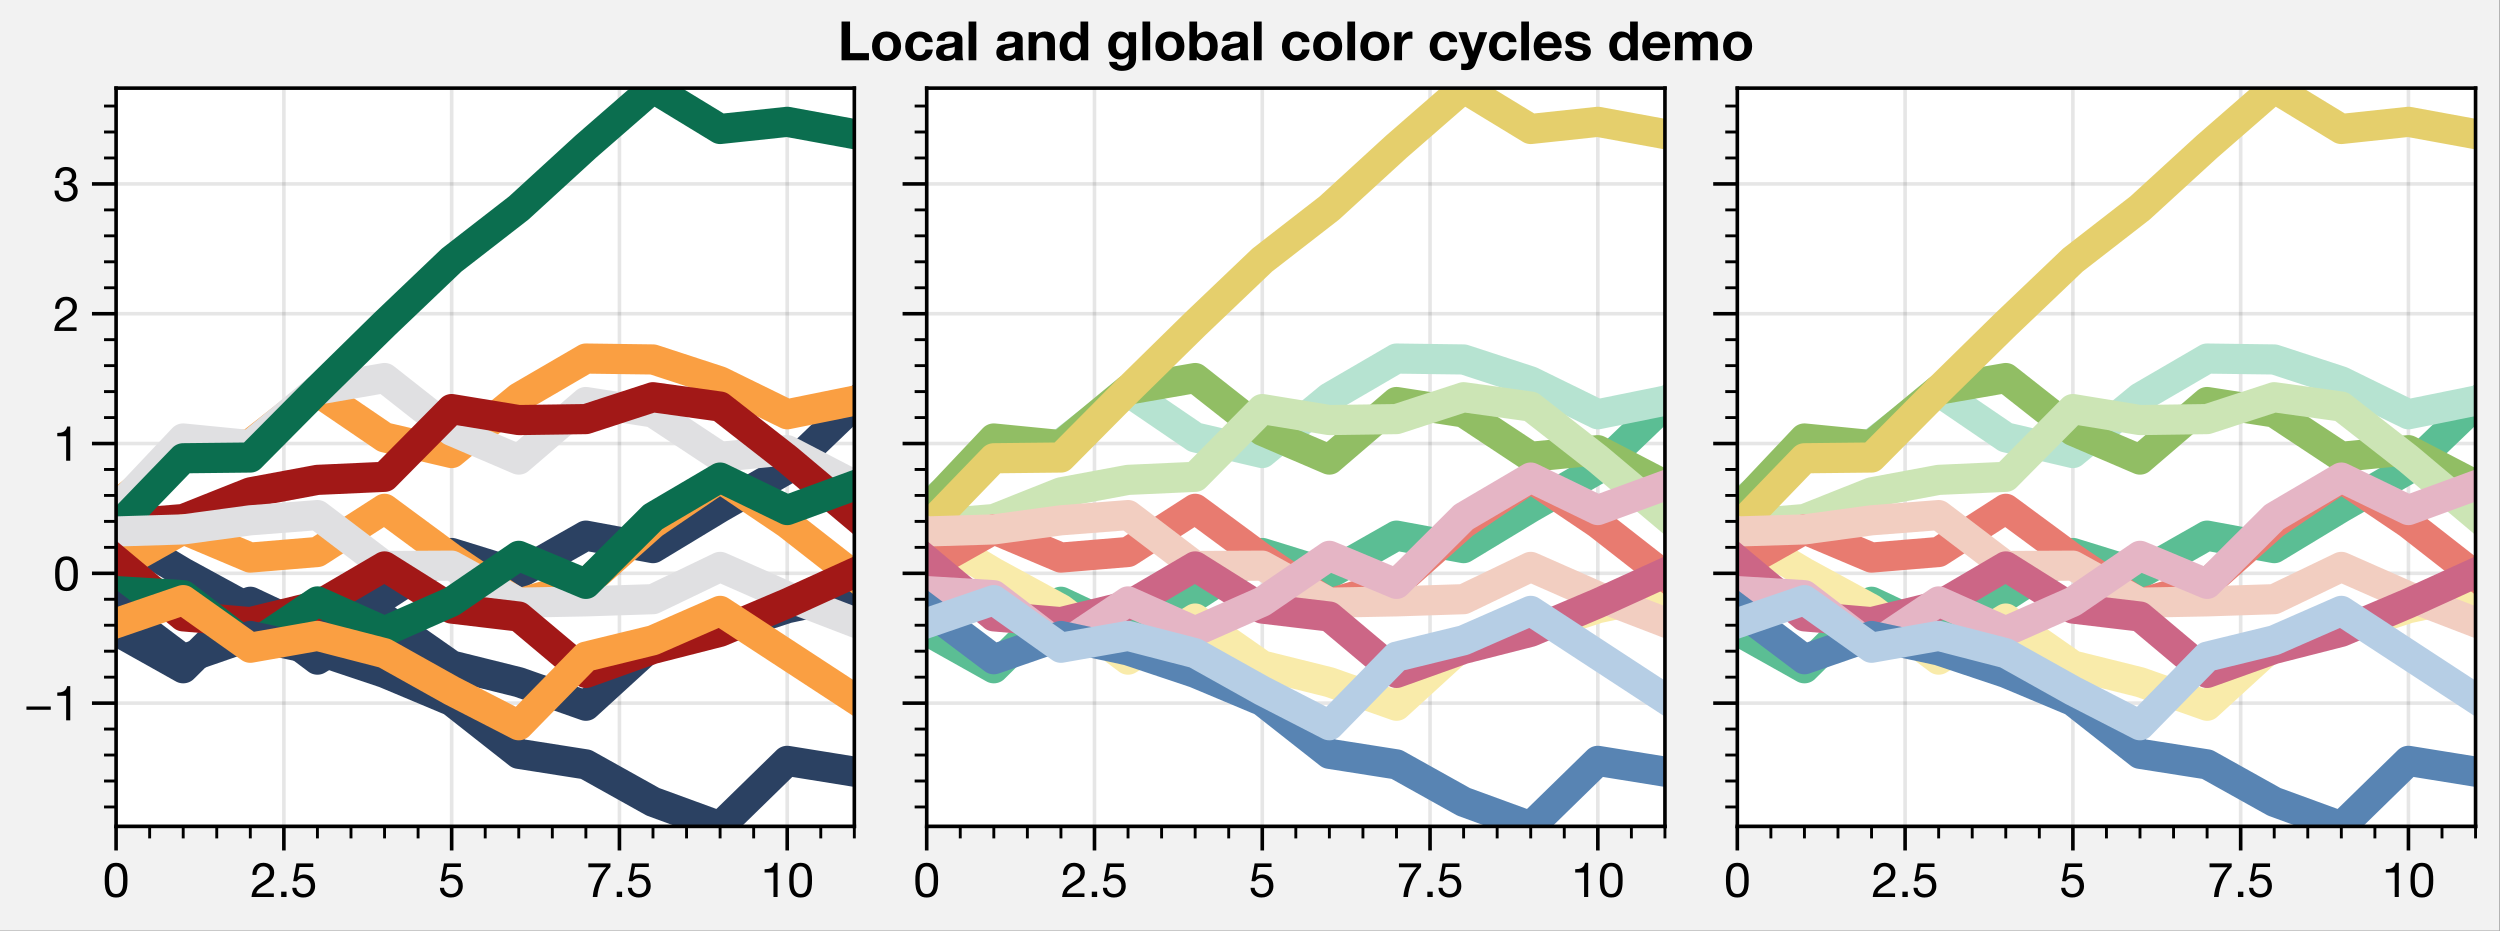 <?xml version="1.0" encoding="utf-8" standalone="no"?>
<!DOCTYPE svg PUBLIC "-//W3C//DTD SVG 1.1//EN"
  "http://www.w3.org/Graphics/SVG/1.1/DTD/svg11.dtd">
<!-- Created with matplotlib (https://matplotlib.org/) -->
<svg height="154.3pt" version="1.1" viewBox="0 0 414.5 154.3" width="414.5pt" xmlns="http://www.w3.org/2000/svg" xmlns:xlink="http://www.w3.org/1999/xlink">
 <rect x="0" y="0" width="414.5" height="154.3" fill="#333333" stroke="none"/>
 <defs>
  <style type="text/css">
*{stroke-linecap:butt;stroke-linejoin:round;}
  </style>
 </defs>
 <g id="figure_1">
  <g id="patch_1">
   <path d="M 0 154.3 
L 414.447 154.3 
L 414.447 -0.27 
L 0 -0.27 
z
" style="fill:#f2f2f2;"/>
  </g>
  <g id="axes_1">
   <g id="patch_2">
    <path d="M 19.247 137.011 
L 141.648 137.011 
L 141.648 14.611 
L 19.247 14.611 
z
" style="fill:#ffffff;"/>
   </g>
   <g id="matplotlib.axis_1">
    <g id="xtick_1">
     <g id="line2d_1">
      <path clip-path="url(#p0a3e83e37a)" d="M 19.247 137.011 
L 19.247 14.611 
" style="fill:none;stroke:#000000;stroke-linecap:square;stroke-opacity:0.1;stroke-width:0.6;"/>
     </g>
     <g id="line2d_2">
      <defs>
       <path d="M 0 0 
L 0 4 
" id="m43af32c9ed" style="stroke:#000000;stroke-width:0.6;"/>
      </defs>
      <g>
       <use style="stroke:#000000;stroke-width:0.6;" x="19.247" xlink:href="#m43af32c9ed" y="137.011"/>
      </g>
     </g>
     <g id="text_1">
      <!-- 0 -->
      <defs>
       <path d="M 13.203 34.906 
Q 13.203 37.5 13.25 40.641 
Q 13.297 43.797 13.75 46.938 
Q 14.203 50.094 15.047 53.094 
Q 15.906 56.094 17.547 58.344 
Q 19.203 60.594 21.703 62 
Q 24.203 63.406 27.797 63.406 
Q 31.406 63.406 33.906 62 
Q 36.406 60.594 38.047 58.344 
Q 39.703 56.094 40.547 53.094 
Q 41.406 50.094 41.844 46.938 
Q 42.297 43.797 42.344 40.641 
Q 42.406 37.5 42.406 34.906 
Q 42.406 30.906 42.156 25.953 
Q 41.906 21 40.547 16.641 
Q 39.203 12.297 36.203 9.297 
Q 33.203 6.297 27.797 6.297 
Q 22.406 6.297 19.406 9.297 
Q 16.406 12.297 15.047 16.641 
Q 13.703 21 13.453 25.953 
Q 13.203 30.906 13.203 34.906 
z
M 4.203 34.797 
Q 4.203 30.906 4.391 26.703 
Q 4.594 22.5 5.391 18.5 
Q 6.203 14.5 7.703 10.953 
Q 9.203 7.406 11.797 4.703 
Q 14.406 2 18.344 0.453 
Q 22.297 -1.094 27.797 -1.094 
Q 33.406 -1.094 37.297 0.453 
Q 41.203 2 43.797 4.703 
Q 46.406 7.406 47.906 10.953 
Q 49.406 14.5 50.203 18.5 
Q 51 22.5 51.203 26.703 
Q 51.406 30.906 51.406 34.797 
Q 51.406 38.703 51.203 42.891 
Q 51 47.094 50.203 51.094 
Q 49.406 55.094 47.906 58.688 
Q 46.406 62.297 43.797 65 
Q 41.203 67.703 37.25 69.297 
Q 33.297 70.906 27.797 70.906 
Q 22.297 70.906 18.344 69.297 
Q 14.406 67.703 11.797 65 
Q 9.203 62.297 7.703 58.688 
Q 6.203 55.094 5.391 51.094 
Q 4.594 47.094 4.391 42.891 
Q 4.203 38.703 4.203 34.797 
z
" id="HelveticaNeue-48"/>
      </defs>
      <g transform="translate(17.024 148.724)scale(0.08 -0.08)">
       <use xlink:href="#HelveticaNeue-48"/>
      </g>
     </g>
    </g>
    <g id="xtick_2">
     <g id="line2d_3">
      <path clip-path="url(#p0a3e83e37a)" d="M 47.066 137.011 
L 47.066 14.611 
" style="fill:none;stroke:#000000;stroke-linecap:square;stroke-opacity:0.1;stroke-width:0.6;"/>
     </g>
     <g id="line2d_4">
      <g>
       <use style="stroke:#000000;stroke-width:0.6;" x="47.066" xlink:href="#m43af32c9ed" y="137.011"/>
      </g>
     </g>
     <g id="text_2">
      <!-- 2.5 -->
      <defs>
       <path d="M 4.406 45.797 
L 12.906 45.797 
Q 12.797 49 13.547 52.141 
Q 14.297 55.297 16 57.797 
Q 17.703 60.297 20.344 61.844 
Q 23 63.406 26.703 63.406 
Q 29.5 63.406 32 62.5 
Q 34.5 61.594 36.344 59.891 
Q 38.203 58.203 39.297 55.844 
Q 40.406 53.5 40.406 50.594 
Q 40.406 46.906 39.25 44.094 
Q 38.094 41.297 35.844 38.891 
Q 33.594 36.5 30.188 34.141 
Q 26.797 31.797 22.297 29 
Q 18.594 26.797 15.188 24.297 
Q 11.797 21.797 9.094 18.5 
Q 6.406 15.203 4.656 10.75 
Q 2.906 6.297 2.406 0 
L 48.703 0 
L 48.703 7.5 
L 12.297 7.5 
Q 12.906 10.797 14.844 13.344 
Q 16.797 15.906 19.547 18.094 
Q 22.297 20.297 25.594 22.25 
Q 28.906 24.203 32.203 26.203 
Q 35.5 28.297 38.594 30.594 
Q 41.703 32.906 44.094 35.75 
Q 46.5 38.594 47.953 42.188 
Q 49.406 45.797 49.406 50.5 
Q 49.406 55.5 47.656 59.297 
Q 45.906 63.094 42.906 65.641 
Q 39.906 68.203 35.844 69.547 
Q 31.797 70.906 27.203 70.906 
Q 21.594 70.906 17.188 69 
Q 12.797 67.094 9.844 63.75 
Q 6.906 60.406 5.5 55.797 
Q 4.094 51.203 4.406 45.797 
z
" id="HelveticaNeue-50"/>
       <path d="M 8.297 11.094 
L 8.297 0 
L 19.406 0 
L 19.406 11.094 
z
" id="HelveticaNeue-46"/>
       <path d="M 47 62.203 
L 47 69.703 
L 12 69.703 
L 5.406 32.906 
L 12.703 32.5 
Q 15.203 35.5 18.453 37.344 
Q 21.703 39.203 25.906 39.203 
Q 29.5 39.203 32.453 38 
Q 35.406 36.797 37.5 34.641 
Q 39.594 32.5 40.75 29.547 
Q 41.906 26.594 41.906 23.094 
Q 41.906 18.906 40.703 15.75 
Q 39.5 12.594 37.453 10.5 
Q 35.406 8.406 32.656 7.344 
Q 29.906 6.297 26.906 6.297 
Q 23.703 6.297 21.047 7.25 
Q 18.406 8.203 16.453 9.953 
Q 14.5 11.703 13.344 14.047 
Q 12.203 16.406 12 19.094 
L 3.5 19.094 
Q 3.594 14.297 5.391 10.5 
Q 7.203 6.703 10.297 4.141 
Q 13.406 1.594 17.453 0.25 
Q 21.5 -1.094 26.094 -1.094 
Q 32.297 -1.094 36.938 0.844 
Q 41.594 2.797 44.688 6.094 
Q 47.797 9.406 49.344 13.656 
Q 50.906 17.906 50.906 22.406 
Q 50.906 28.5 49.094 33.047 
Q 47.297 37.594 44.188 40.641 
Q 41.094 43.703 36.891 45.203 
Q 32.703 46.703 28 46.703 
Q 24.406 46.703 20.75 45.453 
Q 17.094 44.203 14.797 41.594 
L 14.594 41.797 
L 18.406 62.203 
z
" id="HelveticaNeue-53"/>
      </defs>
      <g transform="translate(41.506 148.724)scale(0.08 -0.08)">
       <use xlink:href="#HelveticaNeue-50"/>
       <use x="55.6" xlink:href="#HelveticaNeue-46"/>
       <use x="83.4" xlink:href="#HelveticaNeue-53"/>
      </g>
     </g>
    </g>
    <g id="xtick_3">
     <g id="line2d_5">
      <path clip-path="url(#p0a3e83e37a)" d="M 74.884 137.011 
L 74.884 14.611 
" style="fill:none;stroke:#000000;stroke-linecap:square;stroke-opacity:0.1;stroke-width:0.6;"/>
     </g>
     <g id="line2d_6">
      <g>
       <use style="stroke:#000000;stroke-width:0.6;" x="74.884" xlink:href="#m43af32c9ed" y="137.011"/>
      </g>
     </g>
     <g id="text_3">
      <!-- 5 -->
      <g transform="translate(72.66 148.724)scale(0.08 -0.08)">
       <use xlink:href="#HelveticaNeue-53"/>
      </g>
     </g>
    </g>
    <g id="xtick_4">
     <g id="line2d_7">
      <path clip-path="url(#p0a3e83e37a)" d="M 102.702 137.011 
L 102.702 14.611 
" style="fill:none;stroke:#000000;stroke-linecap:square;stroke-opacity:0.1;stroke-width:0.6;"/>
     </g>
     <g id="line2d_8">
      <g>
       <use style="stroke:#000000;stroke-width:0.6;" x="102.702" xlink:href="#m43af32c9ed" y="137.011"/>
      </g>
     </g>
     <g id="text_4">
      <!-- 7.5 -->
      <defs>
       <path d="M 50.906 62.406 
L 50.906 69.703 
L 5 69.703 
L 5 61.703 
L 42.203 61.703 
Q 36.594 55.797 31.75 48.797 
Q 26.906 41.797 23.203 33.938 
Q 19.5 26.094 17.141 17.547 
Q 14.797 9 14.203 0 
L 23.703 0 
Q 24.203 8.297 26.5 17.094 
Q 28.797 25.906 32.438 34.203 
Q 36.094 42.5 40.797 49.797 
Q 45.5 57.094 50.906 62.406 
z
" id="HelveticaNeue-55"/>
      </defs>
      <g transform="translate(97.143 148.724)scale(0.08 -0.08)">
       <use xlink:href="#HelveticaNeue-55"/>
       <use x="55.6" xlink:href="#HelveticaNeue-46"/>
       <use x="83.4" xlink:href="#HelveticaNeue-53"/>
      </g>
     </g>
    </g>
    <g id="xtick_5">
     <g id="line2d_9">
      <path clip-path="url(#p0a3e83e37a)" d="M 130.52 137.011 
L 130.52 14.611 
" style="fill:none;stroke:#000000;stroke-linecap:square;stroke-opacity:0.1;stroke-width:0.6;"/>
     </g>
     <g id="line2d_10">
      <g>
       <use style="stroke:#000000;stroke-width:0.6;" x="130.52" xlink:href="#m43af32c9ed" y="137.011"/>
      </g>
     </g>
     <g id="text_5">
      <!-- 10 -->
      <defs>
       <path d="M 35.594 0 
L 35.594 70.906 
L 29.094 70.906 
Q 28.406 66.906 26.5 64.297 
Q 24.594 61.703 21.844 60.203 
Q 19.094 58.703 15.688 58.141 
Q 12.297 57.594 8.703 57.594 
L 8.703 50.797 
L 27.094 50.797 
L 27.094 0 
z
" id="HelveticaNeue-49"/>
      </defs>
      <g transform="translate(126.073 148.724)scale(0.08 -0.08)">
       <use xlink:href="#HelveticaNeue-49"/>
       <use x="55.6" xlink:href="#HelveticaNeue-48"/>
      </g>
     </g>
    </g>
    <g id="xtick_6">
     <g id="line2d_11">
      <defs>
       <path d="M 0 0 
L 0 2 
" id="m6a51dc179f" style="stroke:#000000;stroke-width:0.48;"/>
      </defs>
      <g>
       <use style="stroke:#000000;stroke-width:0.48;" x="24.811" xlink:href="#m6a51dc179f" y="137.011"/>
      </g>
     </g>
    </g>
    <g id="xtick_7">
     <g id="line2d_12">
      <g>
       <use style="stroke:#000000;stroke-width:0.48;" x="30.375" xlink:href="#m6a51dc179f" y="137.011"/>
      </g>
     </g>
    </g>
    <g id="xtick_8">
     <g id="line2d_13">
      <g>
       <use style="stroke:#000000;stroke-width:0.48;" x="35.938" xlink:href="#m6a51dc179f" y="137.011"/>
      </g>
     </g>
    </g>
    <g id="xtick_9">
     <g id="line2d_14">
      <g>
       <use style="stroke:#000000;stroke-width:0.48;" x="41.502" xlink:href="#m6a51dc179f" y="137.011"/>
      </g>
     </g>
    </g>
    <g id="xtick_10">
     <g id="line2d_15">
      <g>
       <use style="stroke:#000000;stroke-width:0.48;" x="52.629" xlink:href="#m6a51dc179f" y="137.011"/>
      </g>
     </g>
    </g>
    <g id="xtick_11">
     <g id="line2d_16">
      <g>
       <use style="stroke:#000000;stroke-width:0.48;" x="58.193" xlink:href="#m6a51dc179f" y="137.011"/>
      </g>
     </g>
    </g>
    <g id="xtick_12">
     <g id="line2d_17">
      <g>
       <use style="stroke:#000000;stroke-width:0.48;" x="63.757" xlink:href="#m6a51dc179f" y="137.011"/>
      </g>
     </g>
    </g>
    <g id="xtick_13">
     <g id="line2d_18">
      <g>
       <use style="stroke:#000000;stroke-width:0.48;" x="69.32" xlink:href="#m6a51dc179f" y="137.011"/>
      </g>
     </g>
    </g>
    <g id="xtick_14">
     <g id="line2d_19">
      <g>
       <use style="stroke:#000000;stroke-width:0.48;" x="80.448" xlink:href="#m6a51dc179f" y="137.011"/>
      </g>
     </g>
    </g>
    <g id="xtick_15">
     <g id="line2d_20">
      <g>
       <use style="stroke:#000000;stroke-width:0.48;" x="86.011" xlink:href="#m6a51dc179f" y="137.011"/>
      </g>
     </g>
    </g>
    <g id="xtick_16">
     <g id="line2d_21">
      <g>
       <use style="stroke:#000000;stroke-width:0.48;" x="91.575" xlink:href="#m6a51dc179f" y="137.011"/>
      </g>
     </g>
    </g>
    <g id="xtick_17">
     <g id="line2d_22">
      <g>
       <use style="stroke:#000000;stroke-width:0.48;" x="97.138" xlink:href="#m6a51dc179f" y="137.011"/>
      </g>
     </g>
    </g>
    <g id="xtick_18">
     <g id="line2d_23">
      <g>
       <use style="stroke:#000000;stroke-width:0.48;" x="108.266" xlink:href="#m6a51dc179f" y="137.011"/>
      </g>
     </g>
    </g>
    <g id="xtick_19">
     <g id="line2d_24">
      <g>
       <use style="stroke:#000000;stroke-width:0.48;" x="113.829" xlink:href="#m6a51dc179f" y="137.011"/>
      </g>
     </g>
    </g>
    <g id="xtick_20">
     <g id="line2d_25">
      <g>
       <use style="stroke:#000000;stroke-width:0.48;" x="119.393" xlink:href="#m6a51dc179f" y="137.011"/>
      </g>
     </g>
    </g>
    <g id="xtick_21">
     <g id="line2d_26">
      <g>
       <use style="stroke:#000000;stroke-width:0.48;" x="124.957" xlink:href="#m6a51dc179f" y="137.011"/>
      </g>
     </g>
    </g>
    <g id="xtick_22">
     <g id="line2d_27">
      <g>
       <use style="stroke:#000000;stroke-width:0.48;" x="136.084" xlink:href="#m6a51dc179f" y="137.011"/>
      </g>
     </g>
    </g>
    <g id="xtick_23">
     <g id="line2d_28">
      <g>
       <use style="stroke:#000000;stroke-width:0.48;" x="141.648" xlink:href="#m6a51dc179f" y="137.011"/>
      </g>
     </g>
    </g>
   </g>
   <g id="matplotlib.axis_2">
    <g id="ytick_1">
     <g id="line2d_29">
      <path clip-path="url(#p0a3e83e37a)" d="M 19.247 116.576 
L 141.648 116.576 
" style="fill:none;stroke:#000000;stroke-linecap:square;stroke-opacity:0.1;stroke-width:0.6;"/>
     </g>
     <g id="line2d_30">
      <defs>
       <path d="M 0 0 
L -4 0 
" id="m3be8356c6b" style="stroke:#000000;stroke-width:0.6;"/>
      </defs>
      <g>
       <use style="stroke:#000000;stroke-width:0.6;" x="19.247" xlink:href="#m3be8356c6b" y="116.576"/>
      </g>
     </g>
     <g id="text_6">
      <!-- −1 -->
      <defs>
       <path d="M 4.797 28.703 
L 4.797 21.906 
L 55.203 21.906 
L 55.203 28.703 
z
" id="HelveticaNeue-8722"/>
      </defs>
      <g transform="translate(4 119.433)scale(0.08 -0.08)">
       <use xlink:href="#HelveticaNeue-8722"/>
       <use x="60" xlink:href="#HelveticaNeue-49"/>
      </g>
     </g>
    </g>
    <g id="ytick_2">
     <g id="line2d_31">
      <path clip-path="url(#p0a3e83e37a)" d="M 19.247 95.056 
L 141.648 95.056 
" style="fill:none;stroke:#000000;stroke-linecap:square;stroke-opacity:0.1;stroke-width:0.6;"/>
     </g>
     <g id="line2d_32">
      <g>
       <use style="stroke:#000000;stroke-width:0.6;" x="19.247" xlink:href="#m3be8356c6b" y="95.056"/>
      </g>
     </g>
     <g id="text_7">
      <!-- 0 -->
      <g transform="translate(8.8 97.912)scale(0.08 -0.08)">
       <use xlink:href="#HelveticaNeue-48"/>
      </g>
     </g>
    </g>
    <g id="ytick_3">
     <g id="line2d_33">
      <path clip-path="url(#p0a3e83e37a)" d="M 19.247 73.536 
L 141.648 73.536 
" style="fill:none;stroke:#000000;stroke-linecap:square;stroke-opacity:0.1;stroke-width:0.6;"/>
     </g>
     <g id="line2d_34">
      <g>
       <use style="stroke:#000000;stroke-width:0.6;" x="19.247" xlink:href="#m3be8356c6b" y="73.536"/>
      </g>
     </g>
     <g id="text_8">
      <!-- 1 -->
      <g transform="translate(8.8 76.392)scale(0.08 -0.08)">
       <use xlink:href="#HelveticaNeue-49"/>
      </g>
     </g>
    </g>
    <g id="ytick_4">
     <g id="line2d_35">
      <path clip-path="url(#p0a3e83e37a)" d="M 19.247 52.015 
L 141.648 52.015 
" style="fill:none;stroke:#000000;stroke-linecap:square;stroke-opacity:0.1;stroke-width:0.6;"/>
     </g>
     <g id="line2d_36">
      <g>
       <use style="stroke:#000000;stroke-width:0.6;" x="19.247" xlink:href="#m3be8356c6b" y="52.015"/>
      </g>
     </g>
     <g id="text_9">
      <!-- 2 -->
      <g transform="translate(8.8 54.871)scale(0.08 -0.08)">
       <use xlink:href="#HelveticaNeue-50"/>
      </g>
     </g>
    </g>
    <g id="ytick_5">
     <g id="line2d_37">
      <path clip-path="url(#p0a3e83e37a)" d="M 19.247 30.495 
L 141.648 30.495 
" style="fill:none;stroke:#000000;stroke-linecap:square;stroke-opacity:0.1;stroke-width:0.6;"/>
     </g>
     <g id="line2d_38">
      <g>
       <use style="stroke:#000000;stroke-width:0.6;" x="19.247" xlink:href="#m3be8356c6b" y="30.495"/>
      </g>
     </g>
     <g id="text_10">
      <!-- 3 -->
      <defs>
       <path d="M 21.797 40.5 
L 21.797 33.297 
Q 24.203 33.594 26.906 33.594 
Q 30.094 33.594 32.844 32.75 
Q 35.594 31.906 37.594 30.156 
Q 39.594 28.406 40.797 25.844 
Q 42 23.297 42 20 
Q 42 16.797 40.75 14.25 
Q 39.5 11.703 37.391 9.953 
Q 35.297 8.203 32.5 7.25 
Q 29.703 6.297 26.594 6.297 
Q 19.297 6.297 15.5 10.641 
Q 11.703 15 11.5 21.906 
L 3 21.906 
Q 2.906 16.406 4.547 12.094 
Q 6.203 7.797 9.297 4.844 
Q 12.406 1.906 16.797 0.406 
Q 21.203 -1.094 26.594 -1.094 
Q 31.594 -1.094 36.047 0.25 
Q 40.5 1.594 43.797 4.297 
Q 47.094 7 49.047 11.047 
Q 51 15.094 51 20.406 
Q 51 26.797 47.844 31.5 
Q 44.703 36.203 38.203 37.594 
L 38.203 37.797 
Q 42.406 39.703 45.203 43.391 
Q 48 47.094 48 51.906 
Q 48 56.797 46.344 60.391 
Q 44.703 64 41.797 66.297 
Q 38.906 68.594 34.953 69.75 
Q 31 70.906 26.406 70.906 
Q 21.094 70.906 17.047 69.203 
Q 13 67.5 10.297 64.5 
Q 7.594 61.5 6.141 57.297 
Q 4.703 53.094 4.5 48 
L 13 48 
Q 13 51.094 13.797 53.891 
Q 14.594 56.703 16.25 58.797 
Q 17.906 60.906 20.453 62.156 
Q 23 63.406 26.406 63.406 
Q 31.797 63.406 35.391 60.547 
Q 39 57.703 39 52 
Q 39 49.203 37.891 47 
Q 36.797 44.797 34.938 43.344 
Q 33.094 41.906 30.641 41.156 
Q 28.203 40.406 25.5 40.406 
L 23.703 40.406 
Q 23.203 40.406 22.703 40.406 
Q 22.297 40.406 21.797 40.5 
z
" id="HelveticaNeue-51"/>
      </defs>
      <g transform="translate(8.8 33.351)scale(0.08 -0.08)">
       <use xlink:href="#HelveticaNeue-51"/>
      </g>
     </g>
    </g>
    <g id="ytick_6">
     <g id="line2d_39">
      <defs>
       <path d="M 0 0 
L -2 0 
" id="m91005c4720" style="stroke:#000000;stroke-width:0.48;"/>
      </defs>
      <g>
       <use style="stroke:#000000;stroke-width:0.48;" x="19.247" xlink:href="#m91005c4720" y="133.793"/>
      </g>
     </g>
    </g>
    <g id="ytick_7">
     <g id="line2d_40">
      <g>
       <use style="stroke:#000000;stroke-width:0.48;" x="19.247" xlink:href="#m91005c4720" y="129.489"/>
      </g>
     </g>
    </g>
    <g id="ytick_8">
     <g id="line2d_41">
      <g>
       <use style="stroke:#000000;stroke-width:0.48;" x="19.247" xlink:href="#m91005c4720" y="125.185"/>
      </g>
     </g>
    </g>
    <g id="ytick_9">
     <g id="line2d_42">
      <g>
       <use style="stroke:#000000;stroke-width:0.48;" x="19.247" xlink:href="#m91005c4720" y="120.881"/>
      </g>
     </g>
    </g>
    <g id="ytick_10">
     <g id="line2d_43">
      <g>
       <use style="stroke:#000000;stroke-width:0.48;" x="19.247" xlink:href="#m91005c4720" y="112.272"/>
      </g>
     </g>
    </g>
    <g id="ytick_11">
     <g id="line2d_44">
      <g>
       <use style="stroke:#000000;stroke-width:0.48;" x="19.247" xlink:href="#m91005c4720" y="107.968"/>
      </g>
     </g>
    </g>
    <g id="ytick_12">
     <g id="line2d_45">
      <g>
       <use style="stroke:#000000;stroke-width:0.48;" x="19.247" xlink:href="#m91005c4720" y="103.664"/>
      </g>
     </g>
    </g>
    <g id="ytick_13">
     <g id="line2d_46">
      <g>
       <use style="stroke:#000000;stroke-width:0.48;" x="19.247" xlink:href="#m91005c4720" y="99.36"/>
      </g>
     </g>
    </g>
    <g id="ytick_14">
     <g id="line2d_47">
      <g>
       <use style="stroke:#000000;stroke-width:0.48;" x="19.247" xlink:href="#m91005c4720" y="90.752"/>
      </g>
     </g>
    </g>
    <g id="ytick_15">
     <g id="line2d_48">
      <g>
       <use style="stroke:#000000;stroke-width:0.48;" x="19.247" xlink:href="#m91005c4720" y="86.448"/>
      </g>
     </g>
    </g>
    <g id="ytick_16">
     <g id="line2d_49">
      <g>
       <use style="stroke:#000000;stroke-width:0.48;" x="19.247" xlink:href="#m91005c4720" y="82.144"/>
      </g>
     </g>
    </g>
    <g id="ytick_17">
     <g id="line2d_50">
      <g>
       <use style="stroke:#000000;stroke-width:0.48;" x="19.247" xlink:href="#m91005c4720" y="77.84"/>
      </g>
     </g>
    </g>
    <g id="ytick_18">
     <g id="line2d_51">
      <g>
       <use style="stroke:#000000;stroke-width:0.48;" x="19.247" xlink:href="#m91005c4720" y="69.231"/>
      </g>
     </g>
    </g>
    <g id="ytick_19">
     <g id="line2d_52">
      <g>
       <use style="stroke:#000000;stroke-width:0.48;" x="19.247" xlink:href="#m91005c4720" y="64.927"/>
      </g>
     </g>
    </g>
    <g id="ytick_20">
     <g id="line2d_53">
      <g>
       <use style="stroke:#000000;stroke-width:0.48;" x="19.247" xlink:href="#m91005c4720" y="60.623"/>
      </g>
     </g>
    </g>
    <g id="ytick_21">
     <g id="line2d_54">
      <g>
       <use style="stroke:#000000;stroke-width:0.48;" x="19.247" xlink:href="#m91005c4720" y="56.319"/>
      </g>
     </g>
    </g>
    <g id="ytick_22">
     <g id="line2d_55">
      <g>
       <use style="stroke:#000000;stroke-width:0.48;" x="19.247" xlink:href="#m91005c4720" y="47.711"/>
      </g>
     </g>
    </g>
    <g id="ytick_23">
     <g id="line2d_56">
      <g>
       <use style="stroke:#000000;stroke-width:0.48;" x="19.247" xlink:href="#m91005c4720" y="43.407"/>
      </g>
     </g>
    </g>
    <g id="ytick_24">
     <g id="line2d_57">
      <g>
       <use style="stroke:#000000;stroke-width:0.48;" x="19.247" xlink:href="#m91005c4720" y="39.103"/>
      </g>
     </g>
    </g>
    <g id="ytick_25">
     <g id="line2d_58">
      <g>
       <use style="stroke:#000000;stroke-width:0.48;" x="19.247" xlink:href="#m91005c4720" y="34.799"/>
      </g>
     </g>
    </g>
    <g id="ytick_26">
     <g id="line2d_59">
      <g>
       <use style="stroke:#000000;stroke-width:0.48;" x="19.247" xlink:href="#m91005c4720" y="26.191"/>
      </g>
     </g>
    </g>
    <g id="ytick_27">
     <g id="line2d_60">
      <g>
       <use style="stroke:#000000;stroke-width:0.48;" x="19.247" xlink:href="#m91005c4720" y="21.887"/>
      </g>
     </g>
    </g>
    <g id="ytick_28">
     <g id="line2d_61">
      <g>
       <use style="stroke:#000000;stroke-width:0.48;" x="19.247" xlink:href="#m91005c4720" y="17.582"/>
      </g>
     </g>
    </g>
   </g>
   <g id="line2d_62">
    <path clip-path="url(#p0a3e83e37a)" d="M 19.247 104.566 
L 30.375 110.799 
L 41.502 99.771 
L 52.629 105.011 
L 63.757 98.844 
L 74.884 91.684 
L 86.011 95.127 
L 97.138 88.808 
L 108.266 90.879 
L 119.393 84.147 
L 130.52 77.751 
L 141.648 67.072 
" style="fill:none;stroke:#2b4162;stroke-linecap:square;stroke-width:5;"/>
   </g>
   <g id="line2d_63">
    <path clip-path="url(#p0a3e83e37a)" d="M 19.247 83.806 
L 30.375 74.844 
L 41.502 73.618 
L 52.629 64.935 
L 63.757 72.513 
L 74.884 75.115 
L 86.011 65.925 
L 97.138 59.447 
L 108.266 59.599 
L 119.393 63.236 
L 130.52 68.687 
L 141.648 66.426 
" style="fill:none;stroke:#fa9f42;stroke-linecap:square;stroke-width:5;"/>
   </g>
   <g id="line2d_64">
    <path clip-path="url(#p0a3e83e37a)" d="M 19.247 84.487 
L 30.375 72.701 
L 41.502 73.798 
L 52.629 64.614 
L 63.757 62.678 
L 74.884 71.434 
L 86.011 76.199 
L 97.138 66.654 
L 108.266 68.387 
L 119.393 75.744 
L 130.52 74.638 
L 141.648 80.423 
" style="fill:none;stroke:#e0e0e2;stroke-linecap:square;stroke-width:5;"/>
   </g>
   <g id="line2d_65">
    <path clip-path="url(#p0a3e83e37a)" d="M 19.247 86.969 
L 30.375 86.056 
L 41.502 81.629 
L 52.629 79.562 
L 63.757 79.059 
L 74.884 67.821 
L 86.011 69.647 
L 97.138 69.486 
L 108.266 65.858 
L 119.393 67.409 
L 130.52 76.096 
L 141.648 85.45 
" style="fill:none;stroke:#a21817;stroke-linecap:square;stroke-width:5;"/>
   </g>
   <g id="line2d_66">
    <path clip-path="url(#p0a3e83e37a)" d="M 19.247 87.491 
L 30.375 75.979 
L 41.502 75.857 
L 52.629 64.649 
L 63.757 53.731 
L 74.884 43.117 
L 86.011 34.486 
L 97.138 24.3 
L 108.266 14.611 
L 119.393 21.386 
L 130.52 20.199 
L 141.648 22.235 
" style="fill:none;stroke:#0b6e4f;stroke-linecap:square;stroke-width:5;"/>
   </g>
   <g id="line2d_67">
    <path clip-path="url(#p0a3e83e37a)" d="M 19.247 88.277 
L 30.375 94.932 
L 41.502 100.994 
L 52.629 109.367 
L 63.757 102.554 
L 74.884 110.337 
L 86.011 113.102 
L 97.138 117.013 
L 108.266 106.85 
L 119.393 104.499 
L 130.52 100.848 
L 141.648 98.454 
" style="fill:none;stroke:#2b4162;stroke-linecap:square;stroke-width:5;"/>
   </g>
   <g id="line2d_68">
    <path clip-path="url(#p0a3e83e37a)" d="M 19.247 94.024 
L 30.375 87.76 
L 41.502 92.45 
L 52.629 91.52 
L 63.757 84.362 
L 74.884 92.567 
L 86.011 100.094 
L 97.138 96.738 
L 108.266 86.827 
L 119.393 79.266 
L 130.52 86.779 
L 141.648 95.47 
" style="fill:none;stroke:#fa9f42;stroke-linecap:square;stroke-width:5;"/>
   </g>
   <g id="line2d_69">
    <path clip-path="url(#p0a3e83e37a)" d="M 19.247 88.117 
L 30.375 87.777 
L 41.502 86.266 
L 52.629 85.4 
L 63.757 93.845 
L 74.884 93.785 
L 86.011 99.921 
L 97.138 99.705 
L 108.266 99.344 
L 119.393 93.993 
L 130.52 98.896 
L 141.648 103.171 
" style="fill:none;stroke:#e0e0e2;stroke-linecap:square;stroke-width:5;"/>
   </g>
   <g id="line2d_70">
    <path clip-path="url(#p0a3e83e37a)" d="M 19.247 92.895 
L 30.375 102.192 
L 41.502 103.148 
L 52.629 100.432 
L 63.757 93.913 
L 74.884 100.902 
L 86.011 102.222 
L 97.138 111.57 
L 108.266 107.59 
L 119.393 104.753 
L 130.52 100.034 
L 141.648 94.974 
" style="fill:none;stroke:#a21817;stroke-linecap:square;stroke-width:5;"/>
   </g>
   <g id="line2d_71">
    <path clip-path="url(#p0a3e83e37a)" d="M 19.247 98.006 
L 30.375 98.681 
L 41.502 107.192 
L 52.629 99.715 
L 63.757 104.676 
L 74.884 99.76 
L 86.011 92.156 
L 97.138 96.807 
L 108.266 85.719 
L 119.393 79.18 
L 130.52 84.567 
L 141.648 80.492 
" style="fill:none;stroke:#0b6e4f;stroke-linecap:square;stroke-width:5;"/>
   </g>
   <g id="line2d_72">
    <path clip-path="url(#p0a3e83e37a)" d="M 19.247 100.921 
L 30.375 109.302 
L 41.502 105.445 
L 52.629 107.835 
L 63.757 111.564 
L 74.884 116.234 
L 86.011 124.983 
L 97.138 126.734 
L 108.266 132.944 
L 119.393 137.011 
L 130.52 126.15 
L 141.648 127.946 
" style="fill:none;stroke:#2b4162;stroke-linecap:square;stroke-width:5;"/>
   </g>
   <g id="line2d_73">
    <path clip-path="url(#p0a3e83e37a)" d="M 19.247 103.321 
L 30.375 99.5 
L 41.502 107.398 
L 52.629 105.429 
L 63.757 108.301 
L 74.884 114.526 
L 86.011 120.246 
L 97.138 108.872 
L 108.266 106.156 
L 119.393 101.284 
L 130.52 108.559 
L 141.648 115.837 
" style="fill:none;stroke:#fa9f42;stroke-linecap:square;stroke-width:5;"/>
   </g>
   <g id="patch_3">
    <path d="M 19.247 137.011 
L 19.247 14.611 
" style="fill:none;stroke:#000000;stroke-linecap:square;stroke-linejoin:miter;stroke-width:0.6;"/>
   </g>
   <g id="patch_4">
    <path d="M 141.648 137.011 
L 141.648 14.611 
" style="fill:none;stroke:#000000;stroke-linecap:square;stroke-linejoin:miter;stroke-width:0.6;"/>
   </g>
   <g id="patch_5">
    <path d="M 19.247 137.011 
L 141.648 137.011 
" style="fill:none;stroke:#000000;stroke-linecap:square;stroke-linejoin:miter;stroke-width:0.6;"/>
   </g>
   <g id="patch_6">
    <path d="M 19.247 14.611 
L 141.648 14.611 
" style="fill:none;stroke:#000000;stroke-linecap:square;stroke-linejoin:miter;stroke-width:0.6;"/>
   </g>
  </g>
  <g id="axes_2">
   <g id="patch_7">
    <path d="M 153.648 137.011 
L 276.048 137.011 
L 276.048 14.611 
L 153.648 14.611 
z
" style="fill:#ffffff;"/>
   </g>
   <g id="matplotlib.axis_3">
    <g id="xtick_24">
     <g id="line2d_74">
      <path clip-path="url(#p217e018be7)" d="M 153.648 137.011 
L 153.648 14.611 
" style="fill:none;stroke:#000000;stroke-linecap:square;stroke-opacity:0.1;stroke-width:0.6;"/>
     </g>
     <g id="line2d_75">
      <g>
       <use style="stroke:#000000;stroke-width:0.6;" x="153.648" xlink:href="#m43af32c9ed" y="137.011"/>
      </g>
     </g>
     <g id="text_11">
      <!-- 0 -->
      <g transform="translate(151.424 148.724)scale(0.08 -0.08)">
       <use xlink:href="#HelveticaNeue-48"/>
      </g>
     </g>
    </g>
    <g id="xtick_25">
     <g id="line2d_76">
      <path clip-path="url(#p217e018be7)" d="M 181.466 137.011 
L 181.466 14.611 
" style="fill:none;stroke:#000000;stroke-linecap:square;stroke-opacity:0.1;stroke-width:0.6;"/>
     </g>
     <g id="line2d_77">
      <g>
       <use style="stroke:#000000;stroke-width:0.6;" x="181.466" xlink:href="#m43af32c9ed" y="137.011"/>
      </g>
     </g>
     <g id="text_12">
      <!-- 2.5 -->
      <g transform="translate(175.906 148.724)scale(0.08 -0.08)">
       <use xlink:href="#HelveticaNeue-50"/>
       <use x="55.6" xlink:href="#HelveticaNeue-46"/>
       <use x="83.4" xlink:href="#HelveticaNeue-53"/>
      </g>
     </g>
    </g>
    <g id="xtick_26">
     <g id="line2d_78">
      <path clip-path="url(#p217e018be7)" d="M 209.284 137.011 
L 209.284 14.611 
" style="fill:none;stroke:#000000;stroke-linecap:square;stroke-opacity:0.1;stroke-width:0.6;"/>
     </g>
     <g id="line2d_79">
      <g>
       <use style="stroke:#000000;stroke-width:0.6;" x="209.284" xlink:href="#m43af32c9ed" y="137.011"/>
      </g>
     </g>
     <g id="text_13">
      <!-- 5 -->
      <g transform="translate(207.06 148.724)scale(0.08 -0.08)">
       <use xlink:href="#HelveticaNeue-53"/>
      </g>
     </g>
    </g>
    <g id="xtick_27">
     <g id="line2d_80">
      <path clip-path="url(#p217e018be7)" d="M 237.102 137.011 
L 237.102 14.611 
" style="fill:none;stroke:#000000;stroke-linecap:square;stroke-opacity:0.1;stroke-width:0.6;"/>
     </g>
     <g id="line2d_81">
      <g>
       <use style="stroke:#000000;stroke-width:0.6;" x="237.102" xlink:href="#m43af32c9ed" y="137.011"/>
      </g>
     </g>
     <g id="text_14">
      <!-- 7.5 -->
      <g transform="translate(231.543 148.724)scale(0.08 -0.08)">
       <use xlink:href="#HelveticaNeue-55"/>
       <use x="55.6" xlink:href="#HelveticaNeue-46"/>
       <use x="83.4" xlink:href="#HelveticaNeue-53"/>
      </g>
     </g>
    </g>
    <g id="xtick_28">
     <g id="line2d_82">
      <path clip-path="url(#p217e018be7)" d="M 264.92 137.011 
L 264.92 14.611 
" style="fill:none;stroke:#000000;stroke-linecap:square;stroke-opacity:0.1;stroke-width:0.6;"/>
     </g>
     <g id="line2d_83">
      <g>
       <use style="stroke:#000000;stroke-width:0.6;" x="264.92" xlink:href="#m43af32c9ed" y="137.011"/>
      </g>
     </g>
     <g id="text_15">
      <!-- 10 -->
      <g transform="translate(260.473 148.724)scale(0.08 -0.08)">
       <use xlink:href="#HelveticaNeue-49"/>
       <use x="55.6" xlink:href="#HelveticaNeue-48"/>
      </g>
     </g>
    </g>
    <g id="xtick_29">
     <g id="line2d_84">
      <g>
       <use style="stroke:#000000;stroke-width:0.48;" x="159.211" xlink:href="#m6a51dc179f" y="137.011"/>
      </g>
     </g>
    </g>
    <g id="xtick_30">
     <g id="line2d_85">
      <g>
       <use style="stroke:#000000;stroke-width:0.48;" x="164.775" xlink:href="#m6a51dc179f" y="137.011"/>
      </g>
     </g>
    </g>
    <g id="xtick_31">
     <g id="line2d_86">
      <g>
       <use style="stroke:#000000;stroke-width:0.48;" x="170.338" xlink:href="#m6a51dc179f" y="137.011"/>
      </g>
     </g>
    </g>
    <g id="xtick_32">
     <g id="line2d_87">
      <g>
       <use style="stroke:#000000;stroke-width:0.48;" x="175.902" xlink:href="#m6a51dc179f" y="137.011"/>
      </g>
     </g>
    </g>
    <g id="xtick_33">
     <g id="line2d_88">
      <g>
       <use style="stroke:#000000;stroke-width:0.48;" x="187.029" xlink:href="#m6a51dc179f" y="137.011"/>
      </g>
     </g>
    </g>
    <g id="xtick_34">
     <g id="line2d_89">
      <g>
       <use style="stroke:#000000;stroke-width:0.48;" x="192.593" xlink:href="#m6a51dc179f" y="137.011"/>
      </g>
     </g>
    </g>
    <g id="xtick_35">
     <g id="line2d_90">
      <g>
       <use style="stroke:#000000;stroke-width:0.48;" x="198.157" xlink:href="#m6a51dc179f" y="137.011"/>
      </g>
     </g>
    </g>
    <g id="xtick_36">
     <g id="line2d_91">
      <g>
       <use style="stroke:#000000;stroke-width:0.48;" x="203.72" xlink:href="#m6a51dc179f" y="137.011"/>
      </g>
     </g>
    </g>
    <g id="xtick_37">
     <g id="line2d_92">
      <g>
       <use style="stroke:#000000;stroke-width:0.48;" x="214.847" xlink:href="#m6a51dc179f" y="137.011"/>
      </g>
     </g>
    </g>
    <g id="xtick_38">
     <g id="line2d_93">
      <g>
       <use style="stroke:#000000;stroke-width:0.48;" x="220.411" xlink:href="#m6a51dc179f" y="137.011"/>
      </g>
     </g>
    </g>
    <g id="xtick_39">
     <g id="line2d_94">
      <g>
       <use style="stroke:#000000;stroke-width:0.48;" x="225.975" xlink:href="#m6a51dc179f" y="137.011"/>
      </g>
     </g>
    </g>
    <g id="xtick_40">
     <g id="line2d_95">
      <g>
       <use style="stroke:#000000;stroke-width:0.48;" x="231.538" xlink:href="#m6a51dc179f" y="137.011"/>
      </g>
     </g>
    </g>
    <g id="xtick_41">
     <g id="line2d_96">
      <g>
       <use style="stroke:#000000;stroke-width:0.48;" x="242.666" xlink:href="#m6a51dc179f" y="137.011"/>
      </g>
     </g>
    </g>
    <g id="xtick_42">
     <g id="line2d_97">
      <g>
       <use style="stroke:#000000;stroke-width:0.48;" x="248.229" xlink:href="#m6a51dc179f" y="137.011"/>
      </g>
     </g>
    </g>
    <g id="xtick_43">
     <g id="line2d_98">
      <g>
       <use style="stroke:#000000;stroke-width:0.48;" x="253.793" xlink:href="#m6a51dc179f" y="137.011"/>
      </g>
     </g>
    </g>
    <g id="xtick_44">
     <g id="line2d_99">
      <g>
       <use style="stroke:#000000;stroke-width:0.48;" x="259.357" xlink:href="#m6a51dc179f" y="137.011"/>
      </g>
     </g>
    </g>
    <g id="xtick_45">
     <g id="line2d_100">
      <g>
       <use style="stroke:#000000;stroke-width:0.48;" x="270.484" xlink:href="#m6a51dc179f" y="137.011"/>
      </g>
     </g>
    </g>
    <g id="xtick_46">
     <g id="line2d_101">
      <g>
       <use style="stroke:#000000;stroke-width:0.48;" x="276.048" xlink:href="#m6a51dc179f" y="137.011"/>
      </g>
     </g>
    </g>
   </g>
   <g id="matplotlib.axis_4">
    <g id="ytick_29">
     <g id="line2d_102">
      <path clip-path="url(#p217e018be7)" d="M 153.648 116.576 
L 276.048 116.576 
" style="fill:none;stroke:#000000;stroke-linecap:square;stroke-opacity:0.1;stroke-width:0.6;"/>
     </g>
     <g id="line2d_103">
      <g>
       <use style="stroke:#000000;stroke-width:0.6;" x="153.648" xlink:href="#m3be8356c6b" y="116.576"/>
      </g>
     </g>
    </g>
    <g id="ytick_30">
     <g id="line2d_104">
      <path clip-path="url(#p217e018be7)" d="M 153.648 95.056 
L 276.048 95.056 
" style="fill:none;stroke:#000000;stroke-linecap:square;stroke-opacity:0.1;stroke-width:0.6;"/>
     </g>
     <g id="line2d_105">
      <g>
       <use style="stroke:#000000;stroke-width:0.6;" x="153.648" xlink:href="#m3be8356c6b" y="95.056"/>
      </g>
     </g>
    </g>
    <g id="ytick_31">
     <g id="line2d_106">
      <path clip-path="url(#p217e018be7)" d="M 153.648 73.536 
L 276.048 73.536 
" style="fill:none;stroke:#000000;stroke-linecap:square;stroke-opacity:0.1;stroke-width:0.6;"/>
     </g>
     <g id="line2d_107">
      <g>
       <use style="stroke:#000000;stroke-width:0.6;" x="153.648" xlink:href="#m3be8356c6b" y="73.536"/>
      </g>
     </g>
    </g>
    <g id="ytick_32">
     <g id="line2d_108">
      <path clip-path="url(#p217e018be7)" d="M 153.648 52.015 
L 276.048 52.015 
" style="fill:none;stroke:#000000;stroke-linecap:square;stroke-opacity:0.1;stroke-width:0.6;"/>
     </g>
     <g id="line2d_109">
      <g>
       <use style="stroke:#000000;stroke-width:0.6;" x="153.648" xlink:href="#m3be8356c6b" y="52.015"/>
      </g>
     </g>
    </g>
    <g id="ytick_33">
     <g id="line2d_110">
      <path clip-path="url(#p217e018be7)" d="M 153.648 30.495 
L 276.048 30.495 
" style="fill:none;stroke:#000000;stroke-linecap:square;stroke-opacity:0.1;stroke-width:0.6;"/>
     </g>
     <g id="line2d_111">
      <g>
       <use style="stroke:#000000;stroke-width:0.6;" x="153.648" xlink:href="#m3be8356c6b" y="30.495"/>
      </g>
     </g>
    </g>
    <g id="ytick_34">
     <g id="line2d_112">
      <g>
       <use style="stroke:#000000;stroke-width:0.48;" x="153.648" xlink:href="#m91005c4720" y="133.793"/>
      </g>
     </g>
    </g>
    <g id="ytick_35">
     <g id="line2d_113">
      <g>
       <use style="stroke:#000000;stroke-width:0.48;" x="153.648" xlink:href="#m91005c4720" y="129.489"/>
      </g>
     </g>
    </g>
    <g id="ytick_36">
     <g id="line2d_114">
      <g>
       <use style="stroke:#000000;stroke-width:0.48;" x="153.648" xlink:href="#m91005c4720" y="125.185"/>
      </g>
     </g>
    </g>
    <g id="ytick_37">
     <g id="line2d_115">
      <g>
       <use style="stroke:#000000;stroke-width:0.48;" x="153.648" xlink:href="#m91005c4720" y="120.881"/>
      </g>
     </g>
    </g>
    <g id="ytick_38">
     <g id="line2d_116">
      <g>
       <use style="stroke:#000000;stroke-width:0.48;" x="153.648" xlink:href="#m91005c4720" y="112.272"/>
      </g>
     </g>
    </g>
    <g id="ytick_39">
     <g id="line2d_117">
      <g>
       <use style="stroke:#000000;stroke-width:0.48;" x="153.648" xlink:href="#m91005c4720" y="107.968"/>
      </g>
     </g>
    </g>
    <g id="ytick_40">
     <g id="line2d_118">
      <g>
       <use style="stroke:#000000;stroke-width:0.48;" x="153.648" xlink:href="#m91005c4720" y="103.664"/>
      </g>
     </g>
    </g>
    <g id="ytick_41">
     <g id="line2d_119">
      <g>
       <use style="stroke:#000000;stroke-width:0.48;" x="153.648" xlink:href="#m91005c4720" y="99.36"/>
      </g>
     </g>
    </g>
    <g id="ytick_42">
     <g id="line2d_120">
      <g>
       <use style="stroke:#000000;stroke-width:0.48;" x="153.648" xlink:href="#m91005c4720" y="90.752"/>
      </g>
     </g>
    </g>
    <g id="ytick_43">
     <g id="line2d_121">
      <g>
       <use style="stroke:#000000;stroke-width:0.48;" x="153.648" xlink:href="#m91005c4720" y="86.448"/>
      </g>
     </g>
    </g>
    <g id="ytick_44">
     <g id="line2d_122">
      <g>
       <use style="stroke:#000000;stroke-width:0.48;" x="153.648" xlink:href="#m91005c4720" y="82.144"/>
      </g>
     </g>
    </g>
    <g id="ytick_45">
     <g id="line2d_123">
      <g>
       <use style="stroke:#000000;stroke-width:0.48;" x="153.648" xlink:href="#m91005c4720" y="77.84"/>
      </g>
     </g>
    </g>
    <g id="ytick_46">
     <g id="line2d_124">
      <g>
       <use style="stroke:#000000;stroke-width:0.48;" x="153.648" xlink:href="#m91005c4720" y="69.231"/>
      </g>
     </g>
    </g>
    <g id="ytick_47">
     <g id="line2d_125">
      <g>
       <use style="stroke:#000000;stroke-width:0.48;" x="153.648" xlink:href="#m91005c4720" y="64.927"/>
      </g>
     </g>
    </g>
    <g id="ytick_48">
     <g id="line2d_126">
      <g>
       <use style="stroke:#000000;stroke-width:0.48;" x="153.648" xlink:href="#m91005c4720" y="60.623"/>
      </g>
     </g>
    </g>
    <g id="ytick_49">
     <g id="line2d_127">
      <g>
       <use style="stroke:#000000;stroke-width:0.48;" x="153.648" xlink:href="#m91005c4720" y="56.319"/>
      </g>
     </g>
    </g>
    <g id="ytick_50">
     <g id="line2d_128">
      <g>
       <use style="stroke:#000000;stroke-width:0.48;" x="153.648" xlink:href="#m91005c4720" y="47.711"/>
      </g>
     </g>
    </g>
    <g id="ytick_51">
     <g id="line2d_129">
      <g>
       <use style="stroke:#000000;stroke-width:0.48;" x="153.648" xlink:href="#m91005c4720" y="43.407"/>
      </g>
     </g>
    </g>
    <g id="ytick_52">
     <g id="line2d_130">
      <g>
       <use style="stroke:#000000;stroke-width:0.48;" x="153.648" xlink:href="#m91005c4720" y="39.103"/>
      </g>
     </g>
    </g>
    <g id="ytick_53">
     <g id="line2d_131">
      <g>
       <use style="stroke:#000000;stroke-width:0.48;" x="153.648" xlink:href="#m91005c4720" y="34.799"/>
      </g>
     </g>
    </g>
    <g id="ytick_54">
     <g id="line2d_132">
      <g>
       <use style="stroke:#000000;stroke-width:0.48;" x="153.648" xlink:href="#m91005c4720" y="26.191"/>
      </g>
     </g>
    </g>
    <g id="ytick_55">
     <g id="line2d_133">
      <g>
       <use style="stroke:#000000;stroke-width:0.48;" x="153.648" xlink:href="#m91005c4720" y="21.887"/>
      </g>
     </g>
    </g>
    <g id="ytick_56">
     <g id="line2d_134">
      <g>
       <use style="stroke:#000000;stroke-width:0.48;" x="153.648" xlink:href="#m91005c4720" y="17.582"/>
      </g>
     </g>
    </g>
   </g>
   <g id="line2d_135">
    <path clip-path="url(#p217e018be7)" d="M 153.648 104.566 
L 164.775 110.799 
L 175.902 99.771 
L 187.029 105.011 
L 198.157 98.844 
L 209.284 91.684 
L 220.411 95.127 
L 231.538 88.808 
L 242.666 90.879 
L 253.793 84.147 
L 264.92 77.751 
L 276.048 67.072 
" style="fill:none;stroke:#5bbe94;stroke-linecap:square;stroke-width:5;"/>
   </g>
   <g id="line2d_136">
    <path clip-path="url(#p217e018be7)" d="M 153.648 83.806 
L 164.775 74.844 
L 175.902 73.618 
L 187.029 64.935 
L 198.157 72.513 
L 209.284 75.115 
L 220.411 65.925 
L 231.538 59.447 
L 242.666 59.599 
L 253.793 63.236 
L 264.92 68.687 
L 276.048 66.426 
" style="fill:none;stroke:#b6e3d1;stroke-linecap:square;stroke-width:5;"/>
   </g>
   <g id="line2d_137">
    <path clip-path="url(#p217e018be7)" d="M 153.648 84.487 
L 164.775 72.701 
L 175.902 73.798 
L 187.029 64.614 
L 198.157 62.678 
L 209.284 71.434 
L 220.411 76.199 
L 231.538 66.654 
L 242.666 68.387 
L 253.793 75.744 
L 264.92 74.638 
L 276.048 80.423 
" style="fill:none;stroke:#91be64;stroke-linecap:square;stroke-width:5;"/>
   </g>
   <g id="line2d_138">
    <path clip-path="url(#p217e018be7)" d="M 153.648 86.969 
L 164.775 86.056 
L 175.902 81.629 
L 187.029 79.562 
L 198.157 79.059 
L 209.284 67.821 
L 220.411 69.647 
L 231.538 69.486 
L 242.666 65.858 
L 253.793 67.409 
L 264.92 76.096 
L 276.048 85.45 
" style="fill:none;stroke:#cce5b5;stroke-linecap:square;stroke-width:5;"/>
   </g>
   <g id="line2d_139">
    <path clip-path="url(#p217e018be7)" d="M 153.648 87.491 
L 164.775 75.979 
L 175.902 75.857 
L 187.029 64.649 
L 198.157 53.731 
L 209.284 43.117 
L 220.411 34.486 
L 231.538 24.3 
L 242.666 14.611 
L 253.793 21.386 
L 264.92 20.199 
L 276.048 22.235 
" style="fill:none;stroke:#e5cf6c;stroke-linecap:square;stroke-width:5;"/>
   </g>
   <g id="line2d_140">
    <path clip-path="url(#p217e018be7)" d="M 153.648 88.277 
L 164.775 94.932 
L 175.902 100.994 
L 187.029 109.367 
L 198.157 102.554 
L 209.284 110.337 
L 220.411 113.102 
L 231.538 117.013 
L 242.666 106.85 
L 253.793 104.499 
L 264.92 100.848 
L 276.048 98.454 
" style="fill:none;stroke:#f9ebaa;stroke-linecap:square;stroke-width:5;"/>
   </g>
   <g id="line2d_141">
    <path clip-path="url(#p217e018be7)" d="M 153.648 94.024 
L 164.775 87.76 
L 175.902 92.45 
L 187.029 91.52 
L 198.157 84.362 
L 209.284 92.567 
L 220.411 100.094 
L 231.538 96.738 
L 242.666 86.827 
L 253.793 79.266 
L 264.92 86.779 
L 276.048 95.47 
" style="fill:none;stroke:#e87b70;stroke-linecap:square;stroke-width:5;"/>
   </g>
   <g id="line2d_142">
    <path clip-path="url(#p217e018be7)" d="M 153.648 88.117 
L 164.775 87.777 
L 175.902 86.266 
L 187.029 85.4 
L 198.157 93.845 
L 209.284 93.785 
L 220.411 99.921 
L 231.538 99.705 
L 242.666 99.344 
L 253.793 93.993 
L 264.92 98.896 
L 276.048 103.171 
" style="fill:none;stroke:#f2cec1;stroke-linecap:square;stroke-width:5;"/>
   </g>
   <g id="line2d_143">
    <path clip-path="url(#p217e018be7)" d="M 153.648 92.895 
L 164.775 102.192 
L 175.902 103.148 
L 187.029 100.432 
L 198.157 93.913 
L 209.284 100.902 
L 220.411 102.222 
L 231.538 111.57 
L 242.666 107.59 
L 253.793 104.753 
L 264.92 100.034 
L 276.048 94.974 
" style="fill:none;stroke:#cc6686;stroke-linecap:square;stroke-width:5;"/>
   </g>
   <g id="line2d_144">
    <path clip-path="url(#p217e018be7)" d="M 153.648 98.006 
L 164.775 98.681 
L 175.902 107.192 
L 187.029 99.715 
L 198.157 104.676 
L 209.284 99.76 
L 220.411 92.156 
L 231.538 96.807 
L 242.666 85.719 
L 253.793 79.18 
L 264.92 84.567 
L 276.048 80.492 
" style="fill:none;stroke:#e5b5c5;stroke-linecap:square;stroke-width:5;"/>
   </g>
   <g id="line2d_145">
    <path clip-path="url(#p217e018be7)" d="M 153.648 100.921 
L 164.775 109.302 
L 175.902 105.445 
L 187.029 107.835 
L 198.157 111.564 
L 209.284 116.234 
L 220.411 124.983 
L 231.538 126.734 
L 242.666 132.944 
L 253.793 137.011 
L 264.92 126.15 
L 276.048 127.946 
" style="fill:none;stroke:#5884b3;stroke-linecap:square;stroke-width:5;"/>
   </g>
   <g id="line2d_146">
    <path clip-path="url(#p217e018be7)" d="M 153.648 103.321 
L 164.775 99.5 
L 175.902 107.398 
L 187.029 105.429 
L 198.157 108.301 
L 209.284 114.526 
L 220.411 120.246 
L 231.538 108.872 
L 242.666 106.156 
L 253.793 101.284 
L 264.92 108.559 
L 276.048 115.837 
" style="fill:none;stroke:#b6cee5;stroke-linecap:square;stroke-width:5;"/>
   </g>
   <g id="patch_8">
    <path d="M 153.648 137.011 
L 153.648 14.611 
" style="fill:none;stroke:#000000;stroke-linecap:square;stroke-linejoin:miter;stroke-width:0.6;"/>
   </g>
   <g id="patch_9">
    <path d="M 276.048 137.011 
L 276.048 14.611 
" style="fill:none;stroke:#000000;stroke-linecap:square;stroke-linejoin:miter;stroke-width:0.6;"/>
   </g>
   <g id="patch_10">
    <path d="M 153.648 137.011 
L 276.048 137.011 
" style="fill:none;stroke:#000000;stroke-linecap:square;stroke-linejoin:miter;stroke-width:0.6;"/>
   </g>
   <g id="patch_11">
    <path d="M 153.648 14.611 
L 276.048 14.611 
" style="fill:none;stroke:#000000;stroke-linecap:square;stroke-linejoin:miter;stroke-width:0.6;"/>
   </g>
  </g>
  <g id="axes_3">
   <g id="patch_12">
    <path d="M 288.048 137.011 
L 410.447 137.011 
L 410.447 14.611 
L 288.048 14.611 
z
" style="fill:#ffffff;"/>
   </g>
   <g id="matplotlib.axis_5">
    <g id="xtick_47">
     <g id="line2d_147">
      <path clip-path="url(#pc0ea9080a5)" d="M 288.048 137.011 
L 288.048 14.611 
" style="fill:none;stroke:#000000;stroke-linecap:square;stroke-opacity:0.1;stroke-width:0.6;"/>
     </g>
     <g id="line2d_148">
      <g>
       <use style="stroke:#000000;stroke-width:0.6;" x="288.048" xlink:href="#m43af32c9ed" y="137.011"/>
      </g>
     </g>
     <g id="text_16">
      <!-- 0 -->
      <g transform="translate(285.824 148.724)scale(0.08 -0.08)">
       <use xlink:href="#HelveticaNeue-48"/>
      </g>
     </g>
    </g>
    <g id="xtick_48">
     <g id="line2d_149">
      <path clip-path="url(#pc0ea9080a5)" d="M 315.866 137.011 
L 315.866 14.611 
" style="fill:none;stroke:#000000;stroke-linecap:square;stroke-opacity:0.1;stroke-width:0.6;"/>
     </g>
     <g id="line2d_150">
      <g>
       <use style="stroke:#000000;stroke-width:0.6;" x="315.866" xlink:href="#m43af32c9ed" y="137.011"/>
      </g>
     </g>
     <g id="text_17">
      <!-- 2.5 -->
      <g transform="translate(310.306 148.724)scale(0.08 -0.08)">
       <use xlink:href="#HelveticaNeue-50"/>
       <use x="55.6" xlink:href="#HelveticaNeue-46"/>
       <use x="83.4" xlink:href="#HelveticaNeue-53"/>
      </g>
     </g>
    </g>
    <g id="xtick_49">
     <g id="line2d_151">
      <path clip-path="url(#pc0ea9080a5)" d="M 343.684 137.011 
L 343.684 14.611 
" style="fill:none;stroke:#000000;stroke-linecap:square;stroke-opacity:0.1;stroke-width:0.6;"/>
     </g>
     <g id="line2d_152">
      <g>
       <use style="stroke:#000000;stroke-width:0.6;" x="343.684" xlink:href="#m43af32c9ed" y="137.011"/>
      </g>
     </g>
     <g id="text_18">
      <!-- 5 -->
      <g transform="translate(341.46 148.724)scale(0.08 -0.08)">
       <use xlink:href="#HelveticaNeue-53"/>
      </g>
     </g>
    </g>
    <g id="xtick_50">
     <g id="line2d_153">
      <path clip-path="url(#pc0ea9080a5)" d="M 371.502 137.011 
L 371.502 14.611 
" style="fill:none;stroke:#000000;stroke-linecap:square;stroke-opacity:0.1;stroke-width:0.6;"/>
     </g>
     <g id="line2d_154">
      <g>
       <use style="stroke:#000000;stroke-width:0.6;" x="371.502" xlink:href="#m43af32c9ed" y="137.011"/>
      </g>
     </g>
     <g id="text_19">
      <!-- 7.5 -->
      <g transform="translate(365.943 148.724)scale(0.08 -0.08)">
       <use xlink:href="#HelveticaNeue-55"/>
       <use x="55.6" xlink:href="#HelveticaNeue-46"/>
       <use x="83.4" xlink:href="#HelveticaNeue-53"/>
      </g>
     </g>
    </g>
    <g id="xtick_51">
     <g id="line2d_155">
      <path clip-path="url(#pc0ea9080a5)" d="M 399.32 137.011 
L 399.32 14.611 
" style="fill:none;stroke:#000000;stroke-linecap:square;stroke-opacity:0.1;stroke-width:0.6;"/>
     </g>
     <g id="line2d_156">
      <g>
       <use style="stroke:#000000;stroke-width:0.6;" x="399.32" xlink:href="#m43af32c9ed" y="137.011"/>
      </g>
     </g>
     <g id="text_20">
      <!-- 10 -->
      <g transform="translate(394.873 148.724)scale(0.08 -0.08)">
       <use xlink:href="#HelveticaNeue-49"/>
       <use x="55.6" xlink:href="#HelveticaNeue-48"/>
      </g>
     </g>
    </g>
    <g id="xtick_52">
     <g id="line2d_157">
      <g>
       <use style="stroke:#000000;stroke-width:0.48;" x="293.611" xlink:href="#m6a51dc179f" y="137.011"/>
      </g>
     </g>
    </g>
    <g id="xtick_53">
     <g id="line2d_158">
      <g>
       <use style="stroke:#000000;stroke-width:0.48;" x="299.175" xlink:href="#m6a51dc179f" y="137.011"/>
      </g>
     </g>
    </g>
    <g id="xtick_54">
     <g id="line2d_159">
      <g>
       <use style="stroke:#000000;stroke-width:0.48;" x="304.738" xlink:href="#m6a51dc179f" y="137.011"/>
      </g>
     </g>
    </g>
    <g id="xtick_55">
     <g id="line2d_160">
      <g>
       <use style="stroke:#000000;stroke-width:0.48;" x="310.302" xlink:href="#m6a51dc179f" y="137.011"/>
      </g>
     </g>
    </g>
    <g id="xtick_56">
     <g id="line2d_161">
      <g>
       <use style="stroke:#000000;stroke-width:0.48;" x="321.429" xlink:href="#m6a51dc179f" y="137.011"/>
      </g>
     </g>
    </g>
    <g id="xtick_57">
     <g id="line2d_162">
      <g>
       <use style="stroke:#000000;stroke-width:0.48;" x="326.993" xlink:href="#m6a51dc179f" y="137.011"/>
      </g>
     </g>
    </g>
    <g id="xtick_58">
     <g id="line2d_163">
      <g>
       <use style="stroke:#000000;stroke-width:0.48;" x="332.557" xlink:href="#m6a51dc179f" y="137.011"/>
      </g>
     </g>
    </g>
    <g id="xtick_59">
     <g id="line2d_164">
      <g>
       <use style="stroke:#000000;stroke-width:0.48;" x="338.12" xlink:href="#m6a51dc179f" y="137.011"/>
      </g>
     </g>
    </g>
    <g id="xtick_60">
     <g id="line2d_165">
      <g>
       <use style="stroke:#000000;stroke-width:0.48;" x="349.248" xlink:href="#m6a51dc179f" y="137.011"/>
      </g>
     </g>
    </g>
    <g id="xtick_61">
     <g id="line2d_166">
      <g>
       <use style="stroke:#000000;stroke-width:0.48;" x="354.811" xlink:href="#m6a51dc179f" y="137.011"/>
      </g>
     </g>
    </g>
    <g id="xtick_62">
     <g id="line2d_167">
      <g>
       <use style="stroke:#000000;stroke-width:0.48;" x="360.375" xlink:href="#m6a51dc179f" y="137.011"/>
      </g>
     </g>
    </g>
    <g id="xtick_63">
     <g id="line2d_168">
      <g>
       <use style="stroke:#000000;stroke-width:0.48;" x="365.938" xlink:href="#m6a51dc179f" y="137.011"/>
      </g>
     </g>
    </g>
    <g id="xtick_64">
     <g id="line2d_169">
      <g>
       <use style="stroke:#000000;stroke-width:0.48;" x="377.066" xlink:href="#m6a51dc179f" y="137.011"/>
      </g>
     </g>
    </g>
    <g id="xtick_65">
     <g id="line2d_170">
      <g>
       <use style="stroke:#000000;stroke-width:0.48;" x="382.629" xlink:href="#m6a51dc179f" y="137.011"/>
      </g>
     </g>
    </g>
    <g id="xtick_66">
     <g id="line2d_171">
      <g>
       <use style="stroke:#000000;stroke-width:0.48;" x="388.193" xlink:href="#m6a51dc179f" y="137.011"/>
      </g>
     </g>
    </g>
    <g id="xtick_67">
     <g id="line2d_172">
      <g>
       <use style="stroke:#000000;stroke-width:0.48;" x="393.757" xlink:href="#m6a51dc179f" y="137.011"/>
      </g>
     </g>
    </g>
    <g id="xtick_68">
     <g id="line2d_173">
      <g>
       <use style="stroke:#000000;stroke-width:0.48;" x="404.884" xlink:href="#m6a51dc179f" y="137.011"/>
      </g>
     </g>
    </g>
    <g id="xtick_69">
     <g id="line2d_174">
      <g>
       <use style="stroke:#000000;stroke-width:0.48;" x="410.447" xlink:href="#m6a51dc179f" y="137.011"/>
      </g>
     </g>
    </g>
   </g>
   <g id="matplotlib.axis_6">
    <g id="ytick_57">
     <g id="line2d_175">
      <path clip-path="url(#pc0ea9080a5)" d="M 288.048 116.576 
L 410.447 116.576 
" style="fill:none;stroke:#000000;stroke-linecap:square;stroke-opacity:0.1;stroke-width:0.6;"/>
     </g>
     <g id="line2d_176">
      <g>
       <use style="stroke:#000000;stroke-width:0.6;" x="288.048" xlink:href="#m3be8356c6b" y="116.576"/>
      </g>
     </g>
    </g>
    <g id="ytick_58">
     <g id="line2d_177">
      <path clip-path="url(#pc0ea9080a5)" d="M 288.048 95.056 
L 410.447 95.056 
" style="fill:none;stroke:#000000;stroke-linecap:square;stroke-opacity:0.1;stroke-width:0.6;"/>
     </g>
     <g id="line2d_178">
      <g>
       <use style="stroke:#000000;stroke-width:0.6;" x="288.048" xlink:href="#m3be8356c6b" y="95.056"/>
      </g>
     </g>
    </g>
    <g id="ytick_59">
     <g id="line2d_179">
      <path clip-path="url(#pc0ea9080a5)" d="M 288.048 73.536 
L 410.447 73.536 
" style="fill:none;stroke:#000000;stroke-linecap:square;stroke-opacity:0.1;stroke-width:0.6;"/>
     </g>
     <g id="line2d_180">
      <g>
       <use style="stroke:#000000;stroke-width:0.6;" x="288.048" xlink:href="#m3be8356c6b" y="73.536"/>
      </g>
     </g>
    </g>
    <g id="ytick_60">
     <g id="line2d_181">
      <path clip-path="url(#pc0ea9080a5)" d="M 288.048 52.015 
L 410.447 52.015 
" style="fill:none;stroke:#000000;stroke-linecap:square;stroke-opacity:0.1;stroke-width:0.6;"/>
     </g>
     <g id="line2d_182">
      <g>
       <use style="stroke:#000000;stroke-width:0.6;" x="288.048" xlink:href="#m3be8356c6b" y="52.015"/>
      </g>
     </g>
    </g>
    <g id="ytick_61">
     <g id="line2d_183">
      <path clip-path="url(#pc0ea9080a5)" d="M 288.048 30.495 
L 410.447 30.495 
" style="fill:none;stroke:#000000;stroke-linecap:square;stroke-opacity:0.1;stroke-width:0.6;"/>
     </g>
     <g id="line2d_184">
      <g>
       <use style="stroke:#000000;stroke-width:0.6;" x="288.048" xlink:href="#m3be8356c6b" y="30.495"/>
      </g>
     </g>
    </g>
    <g id="ytick_62">
     <g id="line2d_185">
      <g>
       <use style="stroke:#000000;stroke-width:0.48;" x="288.048" xlink:href="#m91005c4720" y="133.793"/>
      </g>
     </g>
    </g>
    <g id="ytick_63">
     <g id="line2d_186">
      <g>
       <use style="stroke:#000000;stroke-width:0.48;" x="288.048" xlink:href="#m91005c4720" y="129.489"/>
      </g>
     </g>
    </g>
    <g id="ytick_64">
     <g id="line2d_187">
      <g>
       <use style="stroke:#000000;stroke-width:0.48;" x="288.048" xlink:href="#m91005c4720" y="125.185"/>
      </g>
     </g>
    </g>
    <g id="ytick_65">
     <g id="line2d_188">
      <g>
       <use style="stroke:#000000;stroke-width:0.48;" x="288.048" xlink:href="#m91005c4720" y="120.881"/>
      </g>
     </g>
    </g>
    <g id="ytick_66">
     <g id="line2d_189">
      <g>
       <use style="stroke:#000000;stroke-width:0.48;" x="288.048" xlink:href="#m91005c4720" y="112.272"/>
      </g>
     </g>
    </g>
    <g id="ytick_67">
     <g id="line2d_190">
      <g>
       <use style="stroke:#000000;stroke-width:0.48;" x="288.048" xlink:href="#m91005c4720" y="107.968"/>
      </g>
     </g>
    </g>
    <g id="ytick_68">
     <g id="line2d_191">
      <g>
       <use style="stroke:#000000;stroke-width:0.48;" x="288.048" xlink:href="#m91005c4720" y="103.664"/>
      </g>
     </g>
    </g>
    <g id="ytick_69">
     <g id="line2d_192">
      <g>
       <use style="stroke:#000000;stroke-width:0.48;" x="288.048" xlink:href="#m91005c4720" y="99.36"/>
      </g>
     </g>
    </g>
    <g id="ytick_70">
     <g id="line2d_193">
      <g>
       <use style="stroke:#000000;stroke-width:0.48;" x="288.048" xlink:href="#m91005c4720" y="90.752"/>
      </g>
     </g>
    </g>
    <g id="ytick_71">
     <g id="line2d_194">
      <g>
       <use style="stroke:#000000;stroke-width:0.48;" x="288.048" xlink:href="#m91005c4720" y="86.448"/>
      </g>
     </g>
    </g>
    <g id="ytick_72">
     <g id="line2d_195">
      <g>
       <use style="stroke:#000000;stroke-width:0.48;" x="288.048" xlink:href="#m91005c4720" y="82.144"/>
      </g>
     </g>
    </g>
    <g id="ytick_73">
     <g id="line2d_196">
      <g>
       <use style="stroke:#000000;stroke-width:0.48;" x="288.048" xlink:href="#m91005c4720" y="77.84"/>
      </g>
     </g>
    </g>
    <g id="ytick_74">
     <g id="line2d_197">
      <g>
       <use style="stroke:#000000;stroke-width:0.48;" x="288.048" xlink:href="#m91005c4720" y="69.231"/>
      </g>
     </g>
    </g>
    <g id="ytick_75">
     <g id="line2d_198">
      <g>
       <use style="stroke:#000000;stroke-width:0.48;" x="288.048" xlink:href="#m91005c4720" y="64.927"/>
      </g>
     </g>
    </g>
    <g id="ytick_76">
     <g id="line2d_199">
      <g>
       <use style="stroke:#000000;stroke-width:0.48;" x="288.048" xlink:href="#m91005c4720" y="60.623"/>
      </g>
     </g>
    </g>
    <g id="ytick_77">
     <g id="line2d_200">
      <g>
       <use style="stroke:#000000;stroke-width:0.48;" x="288.048" xlink:href="#m91005c4720" y="56.319"/>
      </g>
     </g>
    </g>
    <g id="ytick_78">
     <g id="line2d_201">
      <g>
       <use style="stroke:#000000;stroke-width:0.48;" x="288.048" xlink:href="#m91005c4720" y="47.711"/>
      </g>
     </g>
    </g>
    <g id="ytick_79">
     <g id="line2d_202">
      <g>
       <use style="stroke:#000000;stroke-width:0.48;" x="288.048" xlink:href="#m91005c4720" y="43.407"/>
      </g>
     </g>
    </g>
    <g id="ytick_80">
     <g id="line2d_203">
      <g>
       <use style="stroke:#000000;stroke-width:0.48;" x="288.048" xlink:href="#m91005c4720" y="39.103"/>
      </g>
     </g>
    </g>
    <g id="ytick_81">
     <g id="line2d_204">
      <g>
       <use style="stroke:#000000;stroke-width:0.48;" x="288.048" xlink:href="#m91005c4720" y="34.799"/>
      </g>
     </g>
    </g>
    <g id="ytick_82">
     <g id="line2d_205">
      <g>
       <use style="stroke:#000000;stroke-width:0.48;" x="288.048" xlink:href="#m91005c4720" y="26.191"/>
      </g>
     </g>
    </g>
    <g id="ytick_83">
     <g id="line2d_206">
      <g>
       <use style="stroke:#000000;stroke-width:0.48;" x="288.048" xlink:href="#m91005c4720" y="21.887"/>
      </g>
     </g>
    </g>
    <g id="ytick_84">
     <g id="line2d_207">
      <g>
       <use style="stroke:#000000;stroke-width:0.48;" x="288.048" xlink:href="#m91005c4720" y="17.582"/>
      </g>
     </g>
    </g>
   </g>
   <g id="line2d_208">
    <path clip-path="url(#pc0ea9080a5)" d="M 288.048 104.566 
L 299.175 110.799 
L 310.302 99.771 
L 321.429 105.011 
L 332.557 98.844 
L 343.684 91.684 
L 354.811 95.127 
L 365.938 88.808 
L 377.066 90.879 
L 388.193 84.147 
L 399.32 77.751 
L 410.447 67.072 
" style="fill:none;stroke:#5bbe94;stroke-linecap:square;stroke-width:5;"/>
   </g>
   <g id="line2d_209">
    <path clip-path="url(#pc0ea9080a5)" d="M 288.048 83.806 
L 299.175 74.844 
L 310.302 73.618 
L 321.429 64.935 
L 332.557 72.513 
L 343.684 75.115 
L 354.811 65.925 
L 365.938 59.447 
L 377.066 59.599 
L 388.193 63.236 
L 399.32 68.687 
L 410.447 66.426 
" style="fill:none;stroke:#b6e3d1;stroke-linecap:square;stroke-width:5;"/>
   </g>
   <g id="line2d_210">
    <path clip-path="url(#pc0ea9080a5)" d="M 288.048 84.487 
L 299.175 72.701 
L 310.302 73.798 
L 321.429 64.614 
L 332.557 62.678 
L 343.684 71.434 
L 354.811 76.199 
L 365.938 66.654 
L 377.066 68.387 
L 388.193 75.744 
L 399.32 74.638 
L 410.447 80.423 
" style="fill:none;stroke:#91be64;stroke-linecap:square;stroke-width:5;"/>
   </g>
   <g id="line2d_211">
    <path clip-path="url(#pc0ea9080a5)" d="M 288.048 86.969 
L 299.175 86.056 
L 310.302 81.629 
L 321.429 79.562 
L 332.557 79.059 
L 343.684 67.821 
L 354.811 69.647 
L 365.938 69.486 
L 377.066 65.858 
L 388.193 67.409 
L 399.32 76.096 
L 410.447 85.45 
" style="fill:none;stroke:#cce5b5;stroke-linecap:square;stroke-width:5;"/>
   </g>
   <g id="line2d_212">
    <path clip-path="url(#pc0ea9080a5)" d="M 288.048 87.491 
L 299.175 75.979 
L 310.302 75.857 
L 321.429 64.649 
L 332.557 53.731 
L 343.684 43.117 
L 354.811 34.486 
L 365.938 24.3 
L 377.066 14.611 
L 388.193 21.386 
L 399.32 20.199 
L 410.447 22.235 
" style="fill:none;stroke:#e5cf6c;stroke-linecap:square;stroke-width:5;"/>
   </g>
   <g id="line2d_213">
    <path clip-path="url(#pc0ea9080a5)" d="M 288.048 88.277 
L 299.175 94.932 
L 310.302 100.994 
L 321.429 109.367 
L 332.557 102.554 
L 343.684 110.337 
L 354.811 113.102 
L 365.938 117.013 
L 377.066 106.85 
L 388.193 104.499 
L 399.32 100.848 
L 410.447 98.454 
" style="fill:none;stroke:#f9ebaa;stroke-linecap:square;stroke-width:5;"/>
   </g>
   <g id="line2d_214">
    <path clip-path="url(#pc0ea9080a5)" d="M 288.048 94.024 
L 299.175 87.76 
L 310.302 92.45 
L 321.429 91.52 
L 332.557 84.362 
L 343.684 92.567 
L 354.811 100.094 
L 365.938 96.738 
L 377.066 86.827 
L 388.193 79.266 
L 399.32 86.779 
L 410.447 95.47 
" style="fill:none;stroke:#e87b70;stroke-linecap:square;stroke-width:5;"/>
   </g>
   <g id="line2d_215">
    <path clip-path="url(#pc0ea9080a5)" d="M 288.048 88.117 
L 299.175 87.777 
L 310.302 86.266 
L 321.429 85.4 
L 332.557 93.845 
L 343.684 93.785 
L 354.811 99.921 
L 365.938 99.705 
L 377.066 99.344 
L 388.193 93.993 
L 399.32 98.896 
L 410.447 103.171 
" style="fill:none;stroke:#f2cec1;stroke-linecap:square;stroke-width:5;"/>
   </g>
   <g id="line2d_216">
    <path clip-path="url(#pc0ea9080a5)" d="M 288.048 92.895 
L 299.175 102.192 
L 310.302 103.148 
L 321.429 100.432 
L 332.557 93.913 
L 343.684 100.902 
L 354.811 102.222 
L 365.938 111.57 
L 377.066 107.59 
L 388.193 104.753 
L 399.32 100.034 
L 410.447 94.974 
" style="fill:none;stroke:#cc6686;stroke-linecap:square;stroke-width:5;"/>
   </g>
   <g id="line2d_217">
    <path clip-path="url(#pc0ea9080a5)" d="M 288.048 98.006 
L 299.175 98.681 
L 310.302 107.192 
L 321.429 99.715 
L 332.557 104.676 
L 343.684 99.76 
L 354.811 92.156 
L 365.938 96.807 
L 377.066 85.719 
L 388.193 79.18 
L 399.32 84.567 
L 410.447 80.492 
" style="fill:none;stroke:#e5b5c5;stroke-linecap:square;stroke-width:5;"/>
   </g>
   <g id="line2d_218">
    <path clip-path="url(#pc0ea9080a5)" d="M 288.048 100.921 
L 299.175 109.302 
L 310.302 105.445 
L 321.429 107.835 
L 332.557 111.564 
L 343.684 116.234 
L 354.811 124.983 
L 365.938 126.734 
L 377.066 132.944 
L 388.193 137.011 
L 399.32 126.15 
L 410.447 127.946 
" style="fill:none;stroke:#5884b3;stroke-linecap:square;stroke-width:5;"/>
   </g>
   <g id="line2d_219">
    <path clip-path="url(#pc0ea9080a5)" d="M 288.048 103.321 
L 299.175 99.5 
L 310.302 107.398 
L 321.429 105.429 
L 332.557 108.301 
L 343.684 114.526 
L 354.811 120.246 
L 365.938 108.872 
L 377.066 106.156 
L 388.193 101.284 
L 399.32 108.559 
L 410.447 115.837 
" style="fill:none;stroke:#b6cee5;stroke-linecap:square;stroke-width:5;"/>
   </g>
   <g id="patch_13">
    <path d="M 288.048 137.011 
L 288.048 14.611 
" style="fill:none;stroke:#000000;stroke-linecap:square;stroke-linejoin:miter;stroke-width:0.6;"/>
   </g>
   <g id="patch_14">
    <path d="M 410.447 137.011 
L 410.447 14.611 
" style="fill:none;stroke:#000000;stroke-linecap:square;stroke-linejoin:miter;stroke-width:0.6;"/>
   </g>
   <g id="patch_15">
    <path d="M 288.048 137.011 
L 410.447 137.011 
" style="fill:none;stroke:#000000;stroke-linecap:square;stroke-linejoin:miter;stroke-width:0.6;"/>
   </g>
   <g id="patch_16">
    <path d="M 288.048 14.611 
L 410.447 14.611 
" style="fill:none;stroke:#000000;stroke-linecap:square;stroke-linejoin:miter;stroke-width:0.6;"/>
   </g>
  </g>
  <g id="text_21">
   <!-- Local and global color cycles demo -->
   <defs>
    <path d="M 6.906 71.406 
L 6.906 0 
L 57.406 0 
L 57.406 13.203 
L 22.594 13.203 
L 22.594 71.406 
z
" id="HelveticaNeue-Bold-76"/>
    <path d="M 18 25.797 
Q 18 28.906 18.594 31.906 
Q 19.203 34.906 20.641 37.203 
Q 22.094 39.5 24.5 40.953 
Q 26.906 42.406 30.5 42.406 
Q 34.094 42.406 36.547 40.953 
Q 39 39.5 40.453 37.203 
Q 41.906 34.906 42.5 31.906 
Q 43.094 28.906 43.094 25.797 
Q 43.094 22.703 42.5 19.75 
Q 41.906 16.797 40.453 14.438 
Q 39 12.094 36.547 10.688 
Q 34.094 9.297 30.5 9.297 
Q 26.906 9.297 24.5 10.688 
Q 22.094 12.094 20.641 14.438 
Q 19.203 16.797 18.594 19.75 
Q 18 22.703 18 25.797 
z
M 3.797 25.797 
Q 3.797 19.594 5.688 14.594 
Q 7.594 9.594 11.094 6.047 
Q 14.594 2.5 19.5 0.594 
Q 24.406 -1.297 30.5 -1.297 
Q 36.594 -1.297 41.547 0.594 
Q 46.5 2.5 50 6.047 
Q 53.5 9.594 55.391 14.594 
Q 57.297 19.594 57.297 25.797 
Q 57.297 32 55.391 37.047 
Q 53.5 42.094 50 45.641 
Q 46.5 49.203 41.547 51.141 
Q 36.594 53.094 30.5 53.094 
Q 24.406 53.094 19.5 51.141 
Q 14.594 49.203 11.094 45.641 
Q 7.594 42.094 5.688 37.047 
Q 3.797 32 3.797 25.797 
z
" id="HelveticaNeue-Bold-111"/>
    <path d="M 40.594 33.5 
L 54.5 33.5 
Q 54.203 38.5 52.094 42.141 
Q 50 45.797 46.641 48.25 
Q 43.297 50.703 39.047 51.891 
Q 34.797 53.094 30.203 53.094 
Q 23.906 53.094 19 51 
Q 14.094 48.906 10.688 45.156 
Q 7.297 41.406 5.547 36.25 
Q 3.797 31.094 3.797 25.094 
Q 3.797 19.297 5.688 14.438 
Q 7.594 9.594 11 6.094 
Q 14.406 2.594 19.25 0.641 
Q 24.094 -1.297 29.906 -1.297 
Q 40.203 -1.297 46.797 4.094 
Q 53.406 9.5 54.797 19.797 
L 41.094 19.797 
Q 40.406 15 37.656 12.141 
Q 34.906 9.297 29.797 9.297 
Q 26.5 9.297 24.203 10.797 
Q 21.906 12.297 20.547 14.641 
Q 19.203 17 18.594 19.891 
Q 18 22.797 18 25.594 
Q 18 28.5 18.594 31.453 
Q 19.203 34.406 20.641 36.844 
Q 22.094 39.297 24.391 40.844 
Q 26.703 42.406 30.094 42.406 
Q 39.203 42.406 40.594 33.5 
z
" id="HelveticaNeue-Bold-99"/>
    <path d="M 4.797 35.797 
Q 5.094 40.797 7.297 44.094 
Q 9.5 47.406 12.891 49.406 
Q 16.297 51.406 20.547 52.25 
Q 24.797 53.094 29.094 53.094 
Q 33 53.094 37 52.547 
Q 41 52 44.297 50.391 
Q 47.594 48.797 49.688 45.938 
Q 51.797 43.094 51.797 38.406 
L 51.797 11.5 
Q 51.797 8 52.188 4.797 
Q 52.594 1.594 53.594 0 
L 39.203 0 
Q 38.797 1.203 38.547 2.453 
Q 38.297 3.703 38.203 5 
Q 34.797 1.5 30.188 0.094 
Q 25.594 -1.297 20.797 -1.297 
Q 17.094 -1.297 13.891 -0.391 
Q 10.703 0.5 8.297 2.391 
Q 5.906 4.297 4.547 7.188 
Q 3.203 10.094 3.203 14.094 
Q 3.203 18.5 4.75 21.344 
Q 6.297 24.203 8.75 25.891 
Q 11.203 27.594 14.344 28.438 
Q 17.5 29.297 20.703 29.797 
Q 23.906 30.297 27 30.594 
Q 30.094 30.906 32.5 31.5 
Q 34.906 32.094 36.297 33.25 
Q 37.703 34.406 37.594 36.594 
Q 37.594 38.906 36.844 40.25 
Q 36.094 41.594 34.844 42.344 
Q 33.594 43.094 31.938 43.344 
Q 30.297 43.594 28.406 43.594 
Q 24.203 43.594 21.797 41.797 
Q 19.406 40 19 35.797 
z
M 37.594 25.297 
Q 36.703 24.5 35.344 24.047 
Q 34 23.594 32.453 23.297 
Q 30.906 23 29.203 22.797 
Q 27.5 22.594 25.797 22.297 
Q 24.203 22 22.641 21.5 
Q 21.094 21 19.938 20.141 
Q 18.797 19.297 18.094 18 
Q 17.406 16.703 17.406 14.703 
Q 17.406 12.797 18.094 11.5 
Q 18.797 10.203 20 9.453 
Q 21.203 8.703 22.797 8.391 
Q 24.406 8.094 26.094 8.094 
Q 30.297 8.094 32.594 9.5 
Q 34.906 10.906 36 12.844 
Q 37.094 14.797 37.344 16.797 
Q 37.594 18.797 37.594 20 
z
" id="HelveticaNeue-Bold-97"/>
    <path d="M 5.797 71.406 
L 5.797 0 
L 20 0 
L 20 71.406 
z
" id="HelveticaNeue-Bold-108"/>
    <path id="HelveticaNeue-Bold-32"/>
    <path d="M 5.406 51.703 
L 5.406 0 
L 19.594 0 
L 19.594 27.094 
Q 19.594 35 22.188 38.453 
Q 24.797 41.906 30.594 41.906 
Q 35.703 41.906 37.703 38.75 
Q 39.703 35.594 39.703 29.203 
L 39.703 0 
L 53.906 0 
L 53.906 31.797 
Q 53.906 36.594 53.047 40.547 
Q 52.203 44.5 50.094 47.25 
Q 48 50 44.344 51.547 
Q 40.703 53.094 35 53.094 
Q 30.5 53.094 26.203 51.047 
Q 21.906 49 19.203 44.5 
L 18.906 44.5 
L 18.906 51.703 
z
" id="HelveticaNeue-Bold-110"/>
    <path d="M 42.094 26 
Q 42.094 22.797 41.5 19.797 
Q 40.906 16.797 39.5 14.438 
Q 38.094 12.094 35.75 10.688 
Q 33.406 9.297 29.906 9.297 
Q 26.594 9.297 24.25 10.75 
Q 21.906 12.203 20.344 14.547 
Q 18.797 16.906 18.094 19.906 
Q 17.406 22.906 17.406 25.906 
Q 17.406 29.094 18.047 32.047 
Q 18.703 35 20.141 37.297 
Q 21.594 39.594 24 41 
Q 26.406 42.406 29.906 42.406 
Q 33.406 42.406 35.703 41 
Q 38 39.594 39.453 37.344 
Q 40.906 35.094 41.5 32.141 
Q 42.094 29.203 42.094 26 
z
M 42.297 6.594 
L 42.297 0 
L 55.797 0 
L 55.797 71.406 
L 41.594 71.406 
L 41.594 45.406 
L 41.406 45.406 
Q 39 49.203 34.844 51.141 
Q 30.703 53.094 26.094 53.094 
Q 20.406 53.094 16.094 50.844 
Q 11.797 48.594 8.938 44.891 
Q 6.094 41.203 4.641 36.344 
Q 3.203 31.5 3.203 26.297 
Q 3.203 20.906 4.641 15.906 
Q 6.094 10.906 8.938 7.047 
Q 11.797 3.203 16.188 0.953 
Q 20.594 -1.297 26.406 -1.297 
Q 31.5 -1.297 35.547 0.547 
Q 39.594 2.406 42.094 6.594 
z
" id="HelveticaNeue-Bold-100"/>
    <path d="M 29.5 12.203 
Q 26.203 12.203 24 13.594 
Q 21.797 15 20.438 17.203 
Q 19.094 19.406 18.547 22.156 
Q 18 24.906 18 27.703 
Q 18 30.594 18.641 33.25 
Q 19.297 35.906 20.75 37.953 
Q 22.203 40 24.344 41.203 
Q 26.5 42.406 29.5 42.406 
Q 33 42.406 35.297 41.094 
Q 37.594 39.797 39 37.594 
Q 40.406 35.406 41 32.547 
Q 41.594 29.703 41.594 26.5 
Q 41.594 23.703 40.844 21.141 
Q 40.094 18.594 38.594 16.594 
Q 37.094 14.594 34.797 13.391 
Q 32.5 12.203 29.5 12.203 
z
M 55.094 3.297 
L 55.094 51.703 
L 41.594 51.703 
L 41.594 44.797 
L 41.406 44.797 
Q 38.797 49.297 34.938 51.188 
Q 31.094 53.094 26 53.094 
Q 20.594 53.094 16.438 51 
Q 12.297 48.906 9.5 45.344 
Q 6.703 41.797 5.25 37.141 
Q 3.797 32.5 3.797 27.5 
Q 3.797 22.203 5.047 17.453 
Q 6.297 12.703 9 9.141 
Q 11.703 5.594 15.891 3.547 
Q 20.094 1.5 25.906 1.5 
Q 30.594 1.5 34.844 3.453 
Q 39.094 5.406 41.406 9.5 
L 41.594 9.5 
L 41.594 2.703 
Q 41.703 -2.797 38.953 -6.391 
Q 36.203 -10 30.203 -10 
Q 26.406 -10 23.5 -8.453 
Q 20.594 -6.906 19.594 -2.906 
L 5.5 -2.906 
Q 5.797 -7.297 7.938 -10.438 
Q 10.094 -13.594 13.344 -15.594 
Q 16.594 -17.594 20.547 -18.547 
Q 24.5 -19.5 28.297 -19.5 
Q 37.203 -19.5 42.5 -17.094 
Q 47.797 -14.703 50.594 -11.25 
Q 53.406 -7.797 54.25 -3.797 
Q 55.094 0.203 55.094 3.297 
z
" id="HelveticaNeue-Bold-103"/>
    <path d="M 43.297 25.797 
Q 43.297 22.594 42.594 19.594 
Q 41.906 16.594 40.406 14.297 
Q 38.906 12 36.656 10.641 
Q 34.406 9.297 31.203 9.297 
Q 28.094 9.297 25.797 10.641 
Q 23.5 12 22 14.297 
Q 20.5 16.594 19.797 19.594 
Q 19.094 22.594 19.094 25.797 
Q 19.094 29.094 19.797 32.094 
Q 20.5 35.094 22 37.391 
Q 23.5 39.703 25.797 41.047 
Q 28.094 42.406 31.203 42.406 
Q 34.406 42.406 36.656 41.047 
Q 38.906 39.703 40.406 37.391 
Q 41.906 35.094 42.594 32.094 
Q 43.297 29.094 43.297 25.797 
z
M 5.406 71.406 
L 5.406 0 
L 18.906 0 
L 18.906 6.594 
L 19.094 6.594 
Q 21.406 2.297 25.906 0.5 
Q 30.406 -1.297 36.094 -1.297 
Q 40 -1.297 43.797 0.297 
Q 47.594 1.906 50.641 5.203 
Q 53.703 8.5 55.594 13.641 
Q 57.5 18.797 57.5 25.906 
Q 57.5 33 55.594 38.141 
Q 53.703 43.297 50.641 46.594 
Q 47.594 49.906 43.797 51.5 
Q 40 53.094 36.094 53.094 
Q 31.297 53.094 26.844 51.25 
Q 22.406 49.406 19.797 45.406 
L 19.594 45.406 
L 19.594 71.406 
z
" id="HelveticaNeue-Bold-98"/>
    <path d="M 5.406 51.703 
L 5.406 0 
L 19.594 0 
L 19.594 23.297 
Q 19.594 26.797 20.297 29.797 
Q 21 32.797 22.641 35.047 
Q 24.297 37.297 27 38.594 
Q 29.703 39.906 33.594 39.906 
Q 34.906 39.906 36.297 39.75 
Q 37.703 39.594 38.703 39.406 
L 38.703 52.594 
Q 37 53.094 35.594 53.094 
Q 32.906 53.094 30.406 52.297 
Q 27.906 51.5 25.703 50.047 
Q 23.5 48.594 21.797 46.547 
Q 20.094 44.5 19.094 42.094 
L 18.906 42.094 
L 18.906 51.703 
z
" id="HelveticaNeue-Bold-114"/>
    <path d="M 30.906 -6.406 
L 52.5 51.703 
L 37.797 51.703 
L 26.5 16.297 
L 26.297 16.297 
L 14.594 51.703 
L -0.5 51.703 
L 17.594 3.203 
Q 18.203 1.703 18.203 0 
Q 18.203 -2.297 16.844 -4.188 
Q 15.5 -6.094 12.703 -6.406 
Q 10.594 -6.5 8.5 -6.297 
Q 6.406 -6.094 4.406 -5.906 
L 4.406 -17.594 
Q 6.594 -17.797 8.75 -17.938 
Q 10.906 -18.094 13.094 -18.094 
Q 20.406 -18.094 24.5 -15.391 
Q 28.594 -12.703 30.906 -6.406 
z
" id="HelveticaNeue-Bold-121"/>
    <path d="M 40.203 31.406 
L 17.094 31.406 
Q 17.203 32.906 17.75 34.797 
Q 18.297 36.703 19.641 38.391 
Q 21 40.094 23.25 41.25 
Q 25.5 42.406 28.906 42.406 
Q 34.094 42.406 36.641 39.594 
Q 39.203 36.797 40.203 31.406 
z
M 17.094 22.406 
L 54.406 22.406 
Q 54.797 28.406 53.391 33.906 
Q 52 39.406 48.844 43.703 
Q 45.703 48 40.797 50.547 
Q 35.906 53.094 29.297 53.094 
Q 23.406 53.094 18.547 51 
Q 13.703 48.906 10.203 45.25 
Q 6.703 41.594 4.797 36.594 
Q 2.906 31.594 2.906 25.797 
Q 2.906 19.797 4.75 14.797 
Q 6.594 9.797 10 6.188 
Q 13.406 2.594 18.297 0.641 
Q 23.203 -1.297 29.297 -1.297 
Q 38.094 -1.297 44.297 2.703 
Q 50.5 6.703 53.5 16 
L 41 16 
Q 40.297 13.594 37.188 11.438 
Q 34.094 9.297 29.797 9.297 
Q 23.797 9.297 20.594 12.391 
Q 17.406 15.5 17.094 22.406 
z
" id="HelveticaNeue-Bold-101"/>
    <path d="M 16.406 16.797 
L 2.906 16.797 
Q 3.094 11.594 5.25 8.141 
Q 7.406 4.703 10.75 2.594 
Q 14.094 0.5 18.391 -0.391 
Q 22.703 -1.297 27.203 -1.297 
Q 31.594 -1.297 35.844 -0.438 
Q 40.094 0.406 43.391 2.5 
Q 46.703 4.594 48.75 8.047 
Q 50.797 11.5 50.797 16.594 
Q 50.797 20.203 49.391 22.641 
Q 48 25.094 45.703 26.75 
Q 43.406 28.406 40.453 29.406 
Q 37.5 30.406 34.406 31.094 
Q 31.406 31.797 28.5 32.391 
Q 25.594 33 23.344 33.75 
Q 21.094 34.5 19.688 35.703 
Q 18.297 36.906 18.297 38.797 
Q 18.297 40.406 19.094 41.344 
Q 19.906 42.297 21.047 42.797 
Q 22.203 43.297 23.594 43.438 
Q 25 43.594 26.203 43.594 
Q 30 43.594 32.797 42.141 
Q 35.594 40.703 35.906 36.594 
L 49.406 36.594 
Q 49 41.406 46.953 44.547 
Q 44.906 47.703 41.797 49.594 
Q 38.703 51.5 34.75 52.297 
Q 30.797 53.094 26.594 53.094 
Q 22.406 53.094 18.406 52.344 
Q 14.406 51.594 11.203 49.75 
Q 8 47.906 6.047 44.703 
Q 4.094 41.5 4.094 36.5 
Q 4.094 33.094 5.5 30.75 
Q 6.906 28.406 9.203 26.844 
Q 11.5 25.297 14.453 24.344 
Q 17.406 23.406 20.5 22.703 
Q 28.094 21.094 32.344 19.5 
Q 36.594 17.906 36.594 14.703 
Q 36.594 12.797 35.688 11.547 
Q 34.797 10.297 33.438 9.547 
Q 32.094 8.797 30.438 8.438 
Q 28.797 8.094 27.297 8.094 
Q 25.203 8.094 23.25 8.594 
Q 21.297 9.094 19.797 10.141 
Q 18.297 11.203 17.344 12.844 
Q 16.406 14.5 16.406 16.797 
z
" id="HelveticaNeue-Bold-115"/>
    <path d="M 5.797 51.703 
L 5.797 0 
L 20 0 
L 20 30 
Q 20 33.797 21.094 36.141 
Q 22.203 38.5 23.75 39.75 
Q 25.297 41 26.938 41.453 
Q 28.594 41.906 29.594 41.906 
Q 33 41.906 34.75 40.75 
Q 36.5 39.594 37.25 37.688 
Q 38 35.797 38.094 33.547 
Q 38.203 31.297 38.203 29 
L 38.203 0 
L 52.406 0 
L 52.406 28.797 
Q 52.406 31.203 52.75 33.547 
Q 53.094 35.906 54.141 37.75 
Q 55.203 39.594 57.047 40.75 
Q 58.906 41.906 61.906 41.906 
Q 64.906 41.906 66.656 40.906 
Q 68.406 39.906 69.297 38.203 
Q 70.203 36.5 70.391 34.203 
Q 70.594 31.906 70.594 29.297 
L 70.594 0 
L 84.797 0 
L 84.797 34.594 
Q 84.797 39.594 83.391 43.141 
Q 82 46.703 79.5 48.891 
Q 77 51.094 73.5 52.094 
Q 70 53.094 65.906 53.094 
Q 60.5 53.094 56.547 50.5 
Q 52.594 47.906 50.297 44.5 
Q 48.203 49.297 44.141 51.188 
Q 40.094 53.094 35.203 53.094 
Q 30.094 53.094 26.141 50.891 
Q 22.203 48.703 19.406 44.703 
L 19.203 44.703 
L 19.203 51.703 
z
" id="HelveticaNeue-Bold-109"/>
   </defs>
   <g transform="translate(138.905 9.996)scale(0.09 -0.09)">
    <use xlink:href="#HelveticaNeue-Bold-76"/>
    <use x="59.3" xlink:href="#HelveticaNeue-Bold-111"/>
    <use x="120.4" xlink:href="#HelveticaNeue-Bold-99"/>
    <use x="177.8" xlink:href="#HelveticaNeue-Bold-97"/>
    <use x="235.2" xlink:href="#HelveticaNeue-Bold-108"/>
    <use x="261" xlink:href="#HelveticaNeue-Bold-32"/>
    <use x="288.8" xlink:href="#HelveticaNeue-Bold-97"/>
    <use x="346.2" xlink:href="#HelveticaNeue-Bold-110"/>
    <use x="405.5" xlink:href="#HelveticaNeue-Bold-100"/>
    <use x="466.6" xlink:href="#HelveticaNeue-Bold-32"/>
    <use x="494.4" xlink:href="#HelveticaNeue-Bold-103"/>
    <use x="555.5" xlink:href="#HelveticaNeue-Bold-108"/>
    <use x="581.3" xlink:href="#HelveticaNeue-Bold-111"/>
    <use x="642.4" xlink:href="#HelveticaNeue-Bold-98"/>
    <use x="703.5" xlink:href="#HelveticaNeue-Bold-97"/>
    <use x="760.9" xlink:href="#HelveticaNeue-Bold-108"/>
    <use x="786.7" xlink:href="#HelveticaNeue-Bold-32"/>
    <use x="814.5" xlink:href="#HelveticaNeue-Bold-99"/>
    <use x="871.9" xlink:href="#HelveticaNeue-Bold-111"/>
    <use x="933" xlink:href="#HelveticaNeue-Bold-108"/>
    <use x="958.8" xlink:href="#HelveticaNeue-Bold-111"/>
    <use x="1019.9" xlink:href="#HelveticaNeue-Bold-114"/>
    <use x="1058.8" xlink:href="#HelveticaNeue-Bold-32"/>
    <use x="1086.6" xlink:href="#HelveticaNeue-Bold-99"/>
    <use x="1144" xlink:href="#HelveticaNeue-Bold-121"/>
    <use x="1195.9" xlink:href="#HelveticaNeue-Bold-99"/>
    <use x="1253.3" xlink:href="#HelveticaNeue-Bold-108"/>
    <use x="1279.1" xlink:href="#HelveticaNeue-Bold-101"/>
    <use x="1336.5" xlink:href="#HelveticaNeue-Bold-115"/>
    <use x="1390.2" xlink:href="#HelveticaNeue-Bold-32"/>
    <use x="1418" xlink:href="#HelveticaNeue-Bold-100"/>
    <use x="1479.1" xlink:href="#HelveticaNeue-Bold-101"/>
    <use x="1536.5" xlink:href="#HelveticaNeue-Bold-109"/>
    <use x="1627.1" xlink:href="#HelveticaNeue-Bold-111"/>
   </g>
  </g>
 </g>
 <defs>
  <clipPath id="p0a3e83e37a">
   <rect height="122.4" width="122.4" x="19.247" y="14.611"/>
  </clipPath>
  <clipPath id="p217e018be7">
   <rect height="122.4" width="122.4" x="153.648" y="14.611"/>
  </clipPath>
  <clipPath id="pc0ea9080a5">
   <rect height="122.4" width="122.4" x="288.048" y="14.611"/>
  </clipPath>
 </defs>
</svg>
